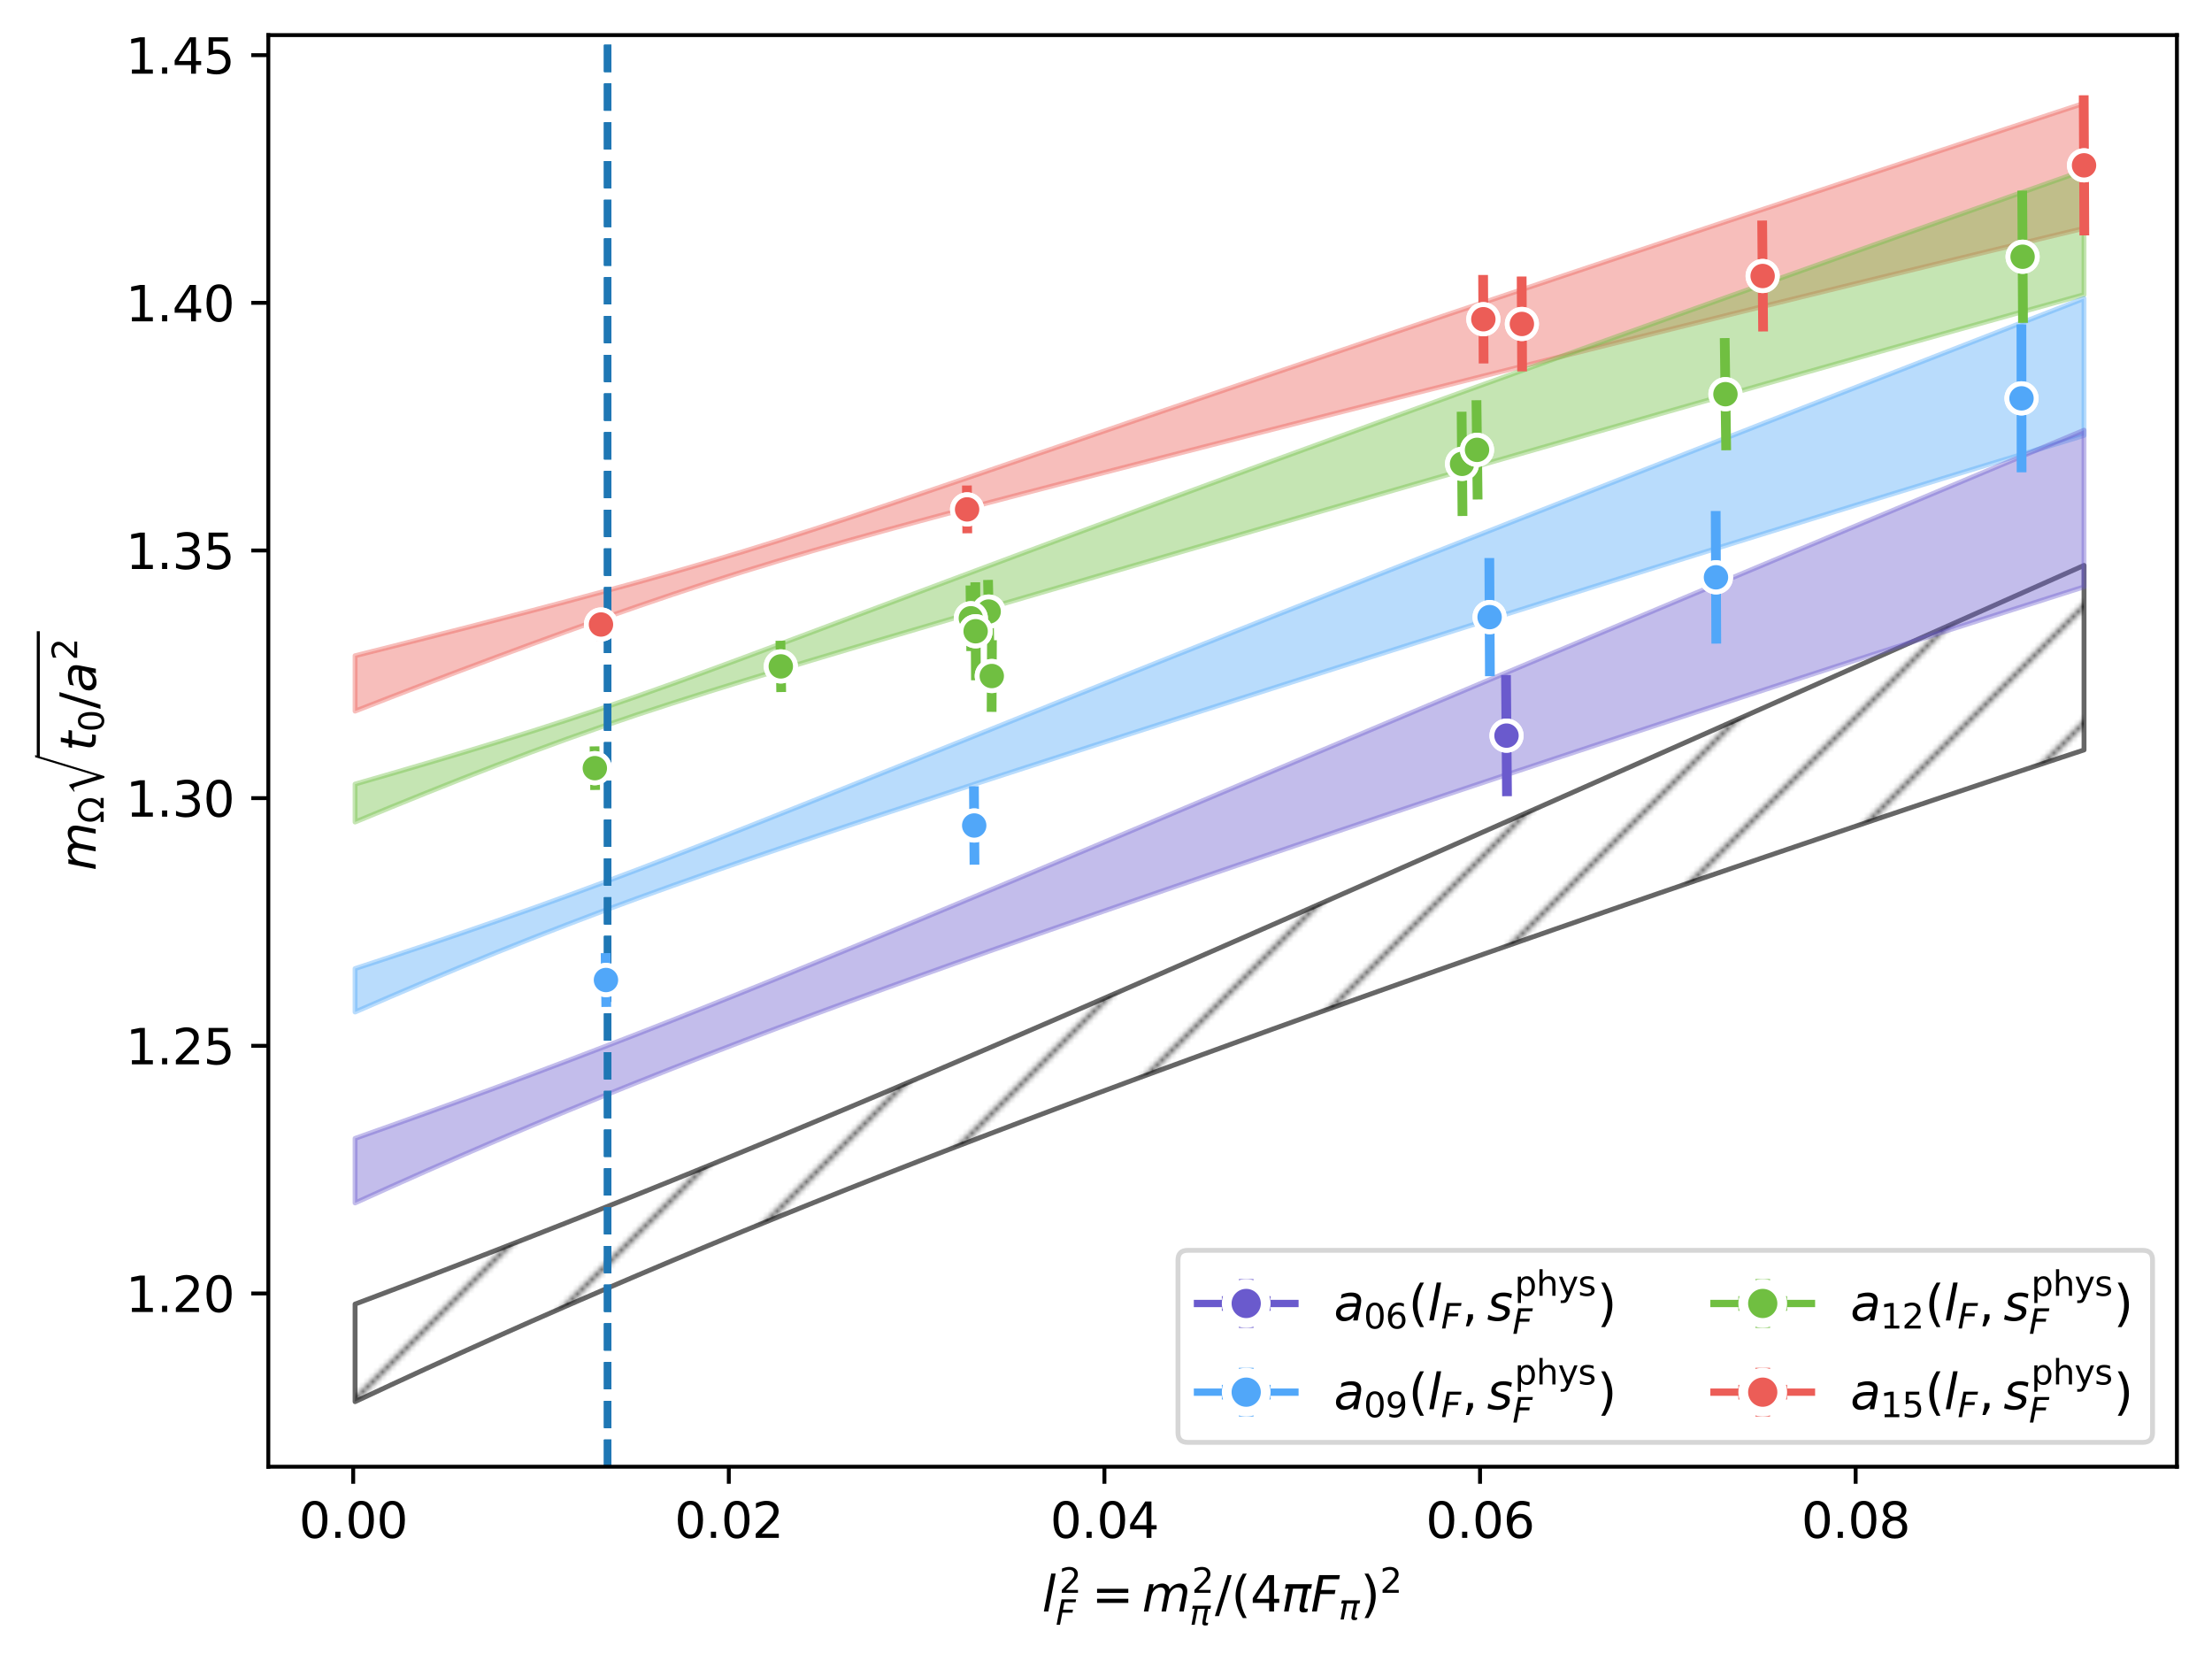 <?xml version="1.0" encoding="utf-8" standalone="no"?>
<!DOCTYPE svg PUBLIC "-//W3C//DTD SVG 1.1//EN"
  "http://www.w3.org/Graphics/SVG/1.1/DTD/svg11.dtd">
<svg xmlns:xlink="http://www.w3.org/1999/xlink" width="453.946pt" height="340.838pt" viewBox="0 0 453.946 340.838" xmlns="http://www.w3.org/2000/svg" version="1.1">
 <defs>
  <style type="text/css">*{stroke-linejoin: round; stroke-linecap: butt}</style>
 </defs>
 <g id="figure_1">
  <g id="patch_1">
   <path d="M 0 340.838 
L 453.946 340.838 
L 453.946 0 
L 0 0 
z
" style="fill: #ffffff"/>
  </g>
  <g id="axes_1">
   <g id="patch_2">
    <path d="M 55.066 300.96 
L 446.746 300.96 
L 446.746 7.2 
L 55.066 7.2 
z
" style="fill: #ffffff"/>
   </g>
   <g id="FillBetweenPolyCollection_1">
    <path d="M 72.869 267.585 
L 72.869 287.607 
L 80.11 284.223 
L 87.351 280.883 
L 94.593 277.586 
L 101.834 274.329 
L 109.075 271.112 
L 116.316 267.935 
L 123.557 264.797 
L 130.798 261.698 
L 138.039 258.637 
L 145.28 255.614 
L 152.521 252.627 
L 159.763 249.675 
L 167.004 246.756 
L 174.245 243.87 
L 181.486 241.015 
L 188.727 238.189 
L 195.968 235.39 
L 203.209 232.617 
L 210.45 229.868 
L 217.691 227.141 
L 224.933 224.435 
L 232.174 221.749 
L 239.415 219.082 
L 246.656 216.431 
L 253.897 213.797 
L 261.138 211.178 
L 268.379 208.573 
L 275.62 205.981 
L 282.861 203.402 
L 290.103 200.835 
L 297.344 198.28 
L 304.585 195.736 
L 311.826 193.202 
L 319.067 190.678 
L 326.308 188.165 
L 333.549 185.66 
L 340.79 183.165 
L 348.031 180.679 
L 355.272 178.202 
L 362.514 175.733 
L 369.755 173.273 
L 376.996 170.821 
L 384.237 168.377 
L 391.478 165.942 
L 398.719 163.514 
L 405.96 161.094 
L 413.201 158.682 
L 420.442 156.278 
L 427.684 153.882 
L 427.684 116.015 
L 427.684 116.015 
L 420.442 119.237 
L 413.201 122.457 
L 405.96 125.676 
L 398.719 128.894 
L 391.478 132.111 
L 384.237 135.327 
L 376.996 138.541 
L 369.755 141.755 
L 362.514 144.967 
L 355.272 148.178 
L 348.031 151.388 
L 340.79 154.597 
L 333.549 157.804 
L 326.308 161.01 
L 319.067 164.214 
L 311.826 167.416 
L 304.585 170.616 
L 297.344 173.813 
L 290.103 177.008 
L 282.861 180.2 
L 275.62 183.389 
L 268.379 186.573 
L 261.138 189.753 
L 253.897 192.928 
L 246.656 196.097 
L 239.415 199.259 
L 232.174 202.414 
L 224.933 205.56 
L 217.691 208.696 
L 210.45 211.822 
L 203.209 214.935 
L 195.968 218.034 
L 188.727 221.119 
L 181.486 224.187 
L 174.245 227.238 
L 167.004 230.269 
L 159.763 233.28 
L 152.521 236.269 
L 145.28 239.236 
L 138.039 242.179 
L 130.798 245.098 
L 123.557 247.993 
L 116.316 250.863 
L 109.075 253.709 
L 101.834 256.531 
L 94.593 259.329 
L 87.351 262.103 
L 80.11 264.855 
L 72.869 267.585 
z
" clip-path="url(#pbcfe7958ae)" style="fill: url(#h6731f4cb33); stroke: #000000; stroke-opacity: 0.6"/>
   </g>
   <g id="FillBetweenPolyCollection_2">
    <defs>
     <path id="m83b6e5de99" d="M 72.869 -206.293 
L 72.869 -194.923 
L 80.11 -197.744 
L 87.351 -200.527 
L 94.593 -203.274 
L 101.834 -205.985 
L 109.075 -208.658 
L 116.316 -211.29 
L 123.557 -213.873 
L 130.798 -216.401 
L 138.039 -218.863 
L 145.28 -221.247 
L 152.521 -223.545 
L 159.763 -225.755 
L 167.004 -227.884 
L 174.245 -229.946 
L 181.486 -231.954 
L 188.727 -233.923 
L 195.968 -235.861 
L 203.209 -237.778 
L 210.45 -239.678 
L 217.691 -241.566 
L 224.933 -243.443 
L 232.174 -245.312 
L 239.415 -247.174 
L 246.656 -249.031 
L 253.897 -250.882 
L 261.138 -252.728 
L 268.379 -254.57 
L 275.62 -256.408 
L 282.861 -258.242 
L 290.103 -260.072 
L 297.344 -261.897 
L 304.585 -263.719 
L 311.826 -265.537 
L 319.067 -267.351 
L 326.308 -269.16 
L 333.549 -270.965 
L 340.79 -272.766 
L 348.031 -274.562 
L 355.272 -276.354 
L 362.514 -278.14 
L 369.755 -279.922 
L 376.996 -281.699 
L 384.237 -283.471 
L 391.478 -285.237 
L 398.719 -286.998 
L 405.96 -288.754 
L 413.201 -290.504 
L 420.442 -292.248 
L 427.684 -293.986 
L 427.684 -319.649 
L 427.684 -319.649 
L 420.442 -317.263 
L 413.201 -314.876 
L 405.96 -312.489 
L 398.719 -310.1 
L 391.478 -307.709 
L 384.237 -305.317 
L 376.996 -302.923 
L 369.755 -300.527 
L 362.514 -298.128 
L 355.272 -295.727 
L 348.031 -293.323 
L 340.79 -290.915 
L 333.549 -288.504 
L 326.308 -286.09 
L 319.067 -283.672 
L 311.826 -281.25 
L 304.585 -278.823 
L 297.344 -276.392 
L 290.103 -273.957 
L 282.861 -271.517 
L 275.62 -269.072 
L 268.379 -266.621 
L 261.138 -264.166 
L 253.897 -261.706 
L 246.656 -259.241 
L 239.415 -256.772 
L 232.174 -254.299 
L 224.933 -251.822 
L 217.691 -249.344 
L 210.45 -246.865 
L 203.209 -244.389 
L 195.968 -241.918 
L 188.727 -239.458 
L 181.486 -237.017 
L 174.245 -234.604 
L 167.004 -232.232 
L 159.763 -229.916 
L 152.521 -227.668 
L 145.28 -225.495 
L 138.039 -223.396 
L 130.798 -221.36 
L 123.557 -219.377 
L 116.316 -217.435 
L 109.075 -215.525 
L 101.834 -213.641 
L 94.593 -211.778 
L 87.351 -209.934 
L 80.11 -208.106 
L 72.869 -206.293 
z
" style="stroke: #ec5d57; stroke-opacity: 0.4"/>
    </defs>
    <g clip-path="url(#pbcfe7958ae)">
     <use xlink:href="#m83b6e5de99" x="0" y="340.838" style="fill: #ec5d57; fill-opacity: 0.4; stroke: #ec5d57; stroke-opacity: 0.4"/>
    </g>
   </g>
   <g id="FillBetweenPolyCollection_3">
    <defs>
     <path id="m66e45ab137" d="M 72.869 -179.952 
L 72.869 -172.168 
L 80.11 -175.155 
L 87.351 -178.09 
L 94.593 -180.97 
L 101.834 -183.787 
L 109.075 -186.531 
L 116.316 -189.187 
L 123.557 -191.745 
L 130.798 -194.203 
L 138.039 -196.57 
L 145.28 -198.865 
L 152.521 -201.107 
L 159.763 -203.31 
L 167.004 -205.487 
L 174.245 -207.645 
L 181.486 -209.791 
L 188.727 -211.926 
L 195.968 -214.055 
L 203.209 -216.178 
L 210.45 -218.296 
L 217.691 -220.411 
L 224.933 -222.523 
L 232.174 -224.633 
L 239.415 -226.74 
L 246.656 -228.844 
L 253.897 -230.946 
L 261.138 -233.046 
L 268.379 -235.144 
L 275.62 -237.239 
L 282.861 -239.331 
L 290.103 -241.421 
L 297.344 -243.507 
L 304.585 -245.591 
L 311.826 -247.671 
L 319.067 -249.748 
L 326.308 -251.822 
L 333.549 -253.892 
L 340.79 -255.957 
L 348.031 -258.019 
L 355.272 -260.077 
L 362.514 -262.129 
L 369.755 -264.178 
L 376.996 -266.221 
L 384.237 -268.259 
L 391.478 -270.293 
L 398.719 -272.32 
L 405.96 -274.342 
L 413.201 -276.359 
L 420.442 -278.369 
L 427.684 -280.374 
L 427.684 -305.875 
L 427.684 -305.875 
L 420.442 -303.311 
L 413.201 -300.746 
L 405.96 -298.18 
L 398.719 -295.613 
L 391.478 -293.044 
L 384.237 -290.474 
L 376.996 -287.902 
L 369.755 -285.328 
L 362.514 -282.751 
L 355.272 -280.171 
L 348.031 -277.588 
L 340.79 -275.002 
L 333.549 -272.413 
L 326.308 -269.819 
L 319.067 -267.221 
L 311.826 -264.618 
L 304.585 -262.011 
L 297.344 -259.398 
L 290.103 -256.78 
L 282.861 -254.156 
L 275.62 -251.526 
L 268.379 -248.889 
L 261.138 -246.247 
L 253.897 -243.597 
L 246.656 -240.94 
L 239.415 -238.276 
L 232.174 -235.604 
L 224.933 -232.925 
L 217.691 -230.239 
L 210.45 -227.545 
L 203.209 -224.845 
L 195.968 -222.138 
L 188.727 -219.425 
L 181.486 -216.708 
L 174.245 -213.99 
L 167.004 -211.273 
L 159.763 -208.562 
L 152.521 -205.866 
L 145.28 -203.195 
L 138.039 -200.565 
L 130.798 -197.993 
L 123.557 -195.498 
L 116.316 -193.088 
L 109.075 -190.762 
L 101.834 -188.507 
L 94.593 -186.31 
L 87.351 -184.157 
L 80.11 -182.039 
L 72.869 -179.952 
z
" style="stroke: #70bf41; stroke-opacity: 0.4"/>
    </defs>
    <g clip-path="url(#pbcfe7958ae)">
     <use xlink:href="#m66e45ab137" x="0" y="340.838" style="fill: #70bf41; fill-opacity: 0.4; stroke: #70bf41; stroke-opacity: 0.4"/>
    </g>
   </g>
   <g id="FillBetweenPolyCollection_4">
    <defs>
     <path id="m62f09043c4" d="M 72.869 -142.095 
L 72.869 -133.183 
L 80.11 -136.326 
L 87.351 -139.409 
L 94.593 -142.431 
L 101.834 -145.388 
L 109.075 -148.276 
L 116.316 -151.091 
L 123.557 -153.832 
L 130.798 -156.503 
L 138.039 -159.109 
L 145.28 -161.661 
L 152.521 -164.166 
L 159.763 -166.633 
L 167.004 -169.07 
L 174.245 -171.484 
L 181.486 -173.879 
L 188.727 -176.258 
L 195.968 -178.626 
L 203.209 -180.983 
L 210.45 -183.331 
L 217.691 -185.672 
L 224.933 -188.007 
L 232.174 -190.337 
L 239.415 -192.661 
L 246.656 -194.98 
L 253.897 -197.295 
L 261.138 -199.606 
L 268.379 -201.912 
L 275.62 -204.214 
L 282.861 -206.513 
L 290.103 -208.807 
L 297.344 -211.097 
L 304.585 -213.382 
L 311.826 -215.664 
L 319.067 -217.941 
L 326.308 -220.213 
L 333.549 -222.481 
L 340.79 -224.744 
L 348.031 -227.003 
L 355.272 -229.256 
L 362.514 -231.504 
L 369.755 -233.747 
L 376.996 -235.985 
L 384.237 -238.217 
L 391.478 -240.443 
L 398.719 -242.663 
L 405.96 -244.878 
L 413.201 -247.087 
L 420.442 -249.289 
L 427.684 -251.485 
L 427.684 -279.597 
L 427.684 -279.597 
L 420.442 -276.78 
L 413.201 -273.962 
L 405.96 -271.144 
L 398.719 -268.325 
L 391.478 -265.505 
L 384.237 -262.684 
L 376.996 -259.862 
L 369.755 -257.038 
L 362.514 -254.212 
L 355.272 -251.384 
L 348.031 -248.554 
L 340.79 -245.721 
L 333.549 -242.885 
L 326.308 -240.046 
L 319.067 -237.204 
L 311.826 -234.358 
L 304.585 -231.509 
L 297.344 -228.655 
L 290.103 -225.797 
L 282.861 -222.935 
L 275.62 -220.068 
L 268.379 -217.197 
L 261.138 -214.32 
L 253.897 -211.439 
L 246.656 -208.552 
L 239.415 -205.661 
L 232.174 -202.764 
L 224.933 -199.863 
L 217.691 -196.958 
L 210.45 -194.048 
L 203.209 -191.136 
L 195.968 -188.221 
L 188.727 -185.306 
L 181.486 -182.391 
L 174.245 -179.481 
L 167.004 -176.578 
L 159.763 -173.687 
L 152.521 -170.813 
L 145.28 -167.965 
L 138.039 -165.149 
L 130.798 -162.376 
L 123.557 -159.653 
L 116.316 -156.986 
L 109.075 -154.377 
L 101.834 -151.826 
L 94.593 -149.328 
L 87.351 -146.877 
L 80.11 -144.467 
L 72.869 -142.095 
z
" style="stroke: #51a7f9; stroke-opacity: 0.4"/>
    </defs>
    <g clip-path="url(#pbcfe7958ae)">
     <use xlink:href="#m62f09043c4" x="0" y="340.838" style="fill: #51a7f9; fill-opacity: 0.4; stroke: #51a7f9; stroke-opacity: 0.4"/>
    </g>
   </g>
   <g id="FillBetweenPolyCollection_5">
    <defs>
     <path id="mc2ee005eaa" d="M 72.869 -107.25 
L 72.869 -94.008 
L 80.11 -97.28 
L 87.351 -100.5 
L 94.593 -103.671 
L 101.834 -106.791 
L 109.075 -109.861 
L 116.316 -112.88 
L 123.557 -115.848 
L 130.798 -118.765 
L 138.039 -121.634 
L 145.28 -124.455 
L 152.521 -127.232 
L 159.763 -129.969 
L 167.004 -132.668 
L 174.245 -135.335 
L 181.486 -137.971 
L 188.727 -140.581 
L 195.968 -143.168 
L 203.209 -145.734 
L 210.45 -148.282 
L 217.691 -150.813 
L 224.933 -153.33 
L 232.174 -155.835 
L 239.415 -158.327 
L 246.656 -160.808 
L 253.897 -163.28 
L 261.138 -165.742 
L 268.379 -168.196 
L 275.62 -170.641 
L 282.861 -173.079 
L 290.103 -175.509 
L 297.344 -177.932 
L 304.585 -180.348 
L 311.826 -182.757 
L 319.067 -185.159 
L 326.308 -187.555 
L 333.549 -189.945 
L 340.79 -192.327 
L 348.031 -194.704 
L 355.272 -197.074 
L 362.514 -199.437 
L 369.755 -201.794 
L 376.996 -204.145 
L 384.237 -206.489 
L 391.478 -208.827 
L 398.719 -211.158 
L 405.96 -213.482 
L 413.201 -215.8 
L 420.442 -218.111 
L 427.684 -220.415 
L 427.684 -252.566 
L 427.684 -252.566 
L 420.442 -249.531 
L 413.201 -246.496 
L 405.96 -243.461 
L 398.719 -240.425 
L 391.478 -237.39 
L 384.237 -234.354 
L 376.996 -231.318 
L 369.755 -228.281 
L 362.514 -225.243 
L 355.272 -222.205 
L 348.031 -219.166 
L 340.79 -216.125 
L 333.549 -213.083 
L 326.308 -210.04 
L 319.067 -206.996 
L 311.826 -203.95 
L 304.585 -200.903 
L 297.344 -197.854 
L 290.103 -194.804 
L 282.861 -191.753 
L 275.62 -188.7 
L 268.379 -185.647 
L 261.138 -182.592 
L 253.897 -179.537 
L 246.656 -176.483 
L 239.415 -173.428 
L 232.174 -170.375 
L 224.933 -167.324 
L 217.691 -164.276 
L 210.45 -161.233 
L 203.209 -158.195 
L 195.968 -155.165 
L 188.727 -152.144 
L 181.486 -149.136 
L 174.245 -146.143 
L 167.004 -143.169 
L 159.763 -140.215 
L 152.521 -137.287 
L 145.28 -134.386 
L 138.039 -131.517 
L 130.798 -128.682 
L 123.557 -125.881 
L 116.316 -123.117 
L 109.075 -120.389 
L 101.834 -117.697 
L 94.593 -115.038 
L 87.351 -112.412 
L 80.11 -109.817 
L 72.869 -107.25 
z
" style="stroke: #6a5acd; stroke-opacity: 0.4"/>
    </defs>
    <g clip-path="url(#pbcfe7958ae)">
     <use xlink:href="#mc2ee005eaa" x="0" y="340.838" style="fill: #6a5acd; fill-opacity: 0.4; stroke: #6a5acd; stroke-opacity: 0.4"/>
    </g>
   </g>
   <g id="matplotlib.axis_1">
    <g id="xtick_1">
     <g id="line2d_1">
      <defs>
       <path id="mf8e49fb491" d="M 0 0 
L 0 3.5 
" style="stroke: #000000; stroke-width: 0.8"/>
      </defs>
      <g>
       <use xlink:href="#mf8e49fb491" x="72.484" y="300.96" style="stroke: #000000; stroke-width: 0.8"/>
      </g>
     </g>
     <g id="text_1">
      <!-- 0.00 -->
      <g transform="translate(61.351 315.558) scale(0.1 -0.1)">
       <defs>
        <path id="DejaVuSans-30" d="M 2034 4250 
Q 1547 4250 1301 3770 
Q 1056 3291 1056 2328 
Q 1056 1369 1301 889 
Q 1547 409 2034 409 
Q 2525 409 2770 889 
Q 3016 1369 3016 2328 
Q 3016 3291 2770 3770 
Q 2525 4250 2034 4250 
z
M 2034 4750 
Q 2819 4750 3233 4129 
Q 3647 3509 3647 2328 
Q 3647 1150 3233 529 
Q 2819 -91 2034 -91 
Q 1250 -91 836 529 
Q 422 1150 422 2328 
Q 422 3509 836 4129 
Q 1250 4750 2034 4750 
z
" transform="scale(0.016)"/>
        <path id="DejaVuSans-2e" d="M 684 794 
L 1344 794 
L 1344 0 
L 684 0 
L 684 794 
z
" transform="scale(0.016)"/>
       </defs>
       <use xlink:href="#DejaVuSans-30"/>
       <use xlink:href="#DejaVuSans-2e" transform="translate(63.623 0)"/>
       <use xlink:href="#DejaVuSans-30" transform="translate(95.41 0)"/>
       <use xlink:href="#DejaVuSans-30" transform="translate(159.033 0)"/>
      </g>
     </g>
    </g>
    <g id="xtick_2">
     <g id="line2d_2">
      <g>
       <use xlink:href="#mf8e49fb491" x="149.567" y="300.96" style="stroke: #000000; stroke-width: 0.8"/>
      </g>
     </g>
     <g id="text_2">
      <!-- 0.02 -->
      <g transform="translate(138.434 315.558) scale(0.1 -0.1)">
       <defs>
        <path id="DejaVuSans-32" d="M 1228 531 
L 3431 531 
L 3431 0 
L 469 0 
L 469 531 
Q 828 903 1448 1529 
Q 2069 2156 2228 2338 
Q 2531 2678 2651 2914 
Q 2772 3150 2772 3378 
Q 2772 3750 2511 3984 
Q 2250 4219 1831 4219 
Q 1534 4219 1204 4116 
Q 875 4013 500 3803 
L 500 4441 
Q 881 4594 1212 4672 
Q 1544 4750 1819 4750 
Q 2544 4750 2975 4387 
Q 3406 4025 3406 3419 
Q 3406 3131 3298 2873 
Q 3191 2616 2906 2266 
Q 2828 2175 2409 1742 
Q 1991 1309 1228 531 
z
" transform="scale(0.016)"/>
       </defs>
       <use xlink:href="#DejaVuSans-30"/>
       <use xlink:href="#DejaVuSans-2e" transform="translate(63.623 0)"/>
       <use xlink:href="#DejaVuSans-30" transform="translate(95.41 0)"/>
       <use xlink:href="#DejaVuSans-32" transform="translate(159.033 0)"/>
      </g>
     </g>
    </g>
    <g id="xtick_3">
     <g id="line2d_3">
      <g>
       <use xlink:href="#mf8e49fb491" x="226.649" y="300.96" style="stroke: #000000; stroke-width: 0.8"/>
      </g>
     </g>
     <g id="text_3">
      <!-- 0.04 -->
      <g transform="translate(215.517 315.558) scale(0.1 -0.1)">
       <defs>
        <path id="DejaVuSans-34" d="M 2419 4116 
L 825 1625 
L 2419 1625 
L 2419 4116 
z
M 2253 4666 
L 3047 4666 
L 3047 1625 
L 3713 1625 
L 3713 1100 
L 3047 1100 
L 3047 0 
L 2419 0 
L 2419 1100 
L 313 1100 
L 313 1709 
L 2253 4666 
z
" transform="scale(0.016)"/>
       </defs>
       <use xlink:href="#DejaVuSans-30"/>
       <use xlink:href="#DejaVuSans-2e" transform="translate(63.623 0)"/>
       <use xlink:href="#DejaVuSans-30" transform="translate(95.41 0)"/>
       <use xlink:href="#DejaVuSans-34" transform="translate(159.033 0)"/>
      </g>
     </g>
    </g>
    <g id="xtick_4">
     <g id="line2d_4">
      <g>
       <use xlink:href="#mf8e49fb491" x="303.732" y="300.96" style="stroke: #000000; stroke-width: 0.8"/>
      </g>
     </g>
     <g id="text_4">
      <!-- 0.06 -->
      <g transform="translate(292.599 315.558) scale(0.1 -0.1)">
       <defs>
        <path id="DejaVuSans-36" d="M 2113 2584 
Q 1688 2584 1439 2293 
Q 1191 2003 1191 1497 
Q 1191 994 1439 701 
Q 1688 409 2113 409 
Q 2538 409 2786 701 
Q 3034 994 3034 1497 
Q 3034 2003 2786 2293 
Q 2538 2584 2113 2584 
z
M 3366 4563 
L 3366 3988 
Q 3128 4100 2886 4159 
Q 2644 4219 2406 4219 
Q 1781 4219 1451 3797 
Q 1122 3375 1075 2522 
Q 1259 2794 1537 2939 
Q 1816 3084 2150 3084 
Q 2853 3084 3261 2657 
Q 3669 2231 3669 1497 
Q 3669 778 3244 343 
Q 2819 -91 2113 -91 
Q 1303 -91 875 529 
Q 447 1150 447 2328 
Q 447 3434 972 4092 
Q 1497 4750 2381 4750 
Q 2619 4750 2861 4703 
Q 3103 4656 3366 4563 
z
" transform="scale(0.016)"/>
       </defs>
       <use xlink:href="#DejaVuSans-30"/>
       <use xlink:href="#DejaVuSans-2e" transform="translate(63.623 0)"/>
       <use xlink:href="#DejaVuSans-30" transform="translate(95.41 0)"/>
       <use xlink:href="#DejaVuSans-36" transform="translate(159.033 0)"/>
      </g>
     </g>
    </g>
    <g id="xtick_5">
     <g id="line2d_5">
      <g>
       <use xlink:href="#mf8e49fb491" x="380.815" y="300.96" style="stroke: #000000; stroke-width: 0.8"/>
      </g>
     </g>
     <g id="text_5">
      <!-- 0.08 -->
      <g transform="translate(369.682 315.558) scale(0.1 -0.1)">
       <defs>
        <path id="DejaVuSans-38" d="M 2034 2216 
Q 1584 2216 1326 1975 
Q 1069 1734 1069 1313 
Q 1069 891 1326 650 
Q 1584 409 2034 409 
Q 2484 409 2743 651 
Q 3003 894 3003 1313 
Q 3003 1734 2745 1975 
Q 2488 2216 2034 2216 
z
M 1403 2484 
Q 997 2584 770 2862 
Q 544 3141 544 3541 
Q 544 4100 942 4425 
Q 1341 4750 2034 4750 
Q 2731 4750 3128 4425 
Q 3525 4100 3525 3541 
Q 3525 3141 3298 2862 
Q 3072 2584 2669 2484 
Q 3125 2378 3379 2068 
Q 3634 1759 3634 1313 
Q 3634 634 3220 271 
Q 2806 -91 2034 -91 
Q 1263 -91 848 271 
Q 434 634 434 1313 
Q 434 1759 690 2068 
Q 947 2378 1403 2484 
z
M 1172 3481 
Q 1172 3119 1398 2916 
Q 1625 2713 2034 2713 
Q 2441 2713 2670 2916 
Q 2900 3119 2900 3481 
Q 2900 3844 2670 4047 
Q 2441 4250 2034 4250 
Q 1625 4250 1398 4047 
Q 1172 3844 1172 3481 
z
" transform="scale(0.016)"/>
       </defs>
       <use xlink:href="#DejaVuSans-30"/>
       <use xlink:href="#DejaVuSans-2e" transform="translate(63.623 0)"/>
       <use xlink:href="#DejaVuSans-30" transform="translate(95.41 0)"/>
       <use xlink:href="#DejaVuSans-38" transform="translate(159.033 0)"/>
      </g>
     </g>
    </g>
    <g id="text_6">
     <!-- $l^2_F = m_\pi^2 / (4 \pi F_\pi)^2$ -->
     <g transform="translate(213.856 330.738) scale(0.1 -0.1)">
      <defs>
       <path id="DejaVuSans-Oblique-6c" d="M 1172 4863 
L 1747 4863 
L 800 0 
L 225 0 
L 1172 4863 
z
" transform="scale(0.016)"/>
       <path id="DejaVuSans-Oblique-46" d="M 1081 4666 
L 3756 4666 
L 3653 4134 
L 1606 4134 
L 1338 2759 
L 3188 2759 
L 3084 2228 
L 1234 2228 
L 800 0 
L 172 0 
L 1081 4666 
z
" transform="scale(0.016)"/>
       <path id="DejaVuSans-3d" d="M 678 2906 
L 4684 2906 
L 4684 2381 
L 678 2381 
L 678 2906 
z
M 678 1631 
L 4684 1631 
L 4684 1100 
L 678 1100 
L 678 1631 
z
" transform="scale(0.016)"/>
       <path id="DejaVuSans-Oblique-6d" d="M 5747 2113 
L 5338 0 
L 4763 0 
L 5166 2094 
Q 5191 2228 5203 2325 
Q 5216 2422 5216 2491 
Q 5216 2772 5059 2928 
Q 4903 3084 4622 3084 
Q 4203 3084 3875 2770 
Q 3547 2456 3450 1953 
L 3066 0 
L 2491 0 
L 2900 2094 
Q 2925 2209 2937 2307 
Q 2950 2406 2950 2484 
Q 2950 2769 2794 2926 
Q 2638 3084 2363 3084 
Q 1938 3084 1609 2770 
Q 1281 2456 1184 1953 
L 800 0 
L 225 0 
L 909 3500 
L 1484 3500 
L 1375 2956 
Q 1609 3263 1923 3423 
Q 2238 3584 2597 3584 
Q 2978 3584 3223 3384 
Q 3469 3184 3519 2828 
Q 3781 3197 4126 3390 
Q 4472 3584 4856 3584 
Q 5306 3584 5551 3325 
Q 5797 3066 5797 2591 
Q 5797 2488 5784 2364 
Q 5772 2241 5747 2113 
z
" transform="scale(0.016)"/>
       <path id="DejaVuSans-Oblique-3c0" d="M 584 3500 
L 3938 3500 
L 3825 2925 
L 3384 2925 
L 2966 775 
Q 2922 550 2981 450 
Q 3038 353 3209 353 
Q 3256 353 3325 363 
Q 3397 369 3419 372 
L 3338 -44 
Q 3222 -84 3103 -103 
Q 2981 -122 2866 -122 
Q 2491 -122 2388 81 
Q 2284 288 2391 838 
L 2797 2925 
L 1506 2925 
L 938 0 
L 350 0 
L 919 2925 
L 472 2925 
L 584 3500 
z
" transform="scale(0.016)"/>
       <path id="DejaVuSans-2f" d="M 1625 4666 
L 2156 4666 
L 531 -594 
L 0 -594 
L 1625 4666 
z
" transform="scale(0.016)"/>
       <path id="DejaVuSans-28" d="M 1984 4856 
Q 1566 4138 1362 3434 
Q 1159 2731 1159 2009 
Q 1159 1288 1364 580 
Q 1569 -128 1984 -844 
L 1484 -844 
Q 1016 -109 783 600 
Q 550 1309 550 2009 
Q 550 2706 781 3412 
Q 1013 4119 1484 4856 
L 1984 4856 
z
" transform="scale(0.016)"/>
       <path id="DejaVuSans-29" d="M 513 4856 
L 1013 4856 
Q 1481 4119 1714 3412 
Q 1947 2706 1947 2009 
Q 1947 1309 1714 600 
Q 1481 -109 1013 -844 
L 513 -844 
Q 928 -128 1133 580 
Q 1338 1288 1338 2009 
Q 1338 2731 1133 3434 
Q 928 4138 513 4856 
z
" transform="scale(0.016)"/>
      </defs>
      <use xlink:href="#DejaVuSans-Oblique-6c" transform="translate(0 0.766)"/>
      <use xlink:href="#DejaVuSans-32" transform="translate(35.231 39.047) scale(0.7)"/>
      <use xlink:href="#DejaVuSans-Oblique-46" transform="translate(27.783 -26.578) scale(0.7)"/>
      <use xlink:href="#DejaVuSans-3d" transform="translate(101.984 0.766)"/>
      <use xlink:href="#DejaVuSans-Oblique-6d" transform="translate(205.255 0.766)"/>
      <use xlink:href="#DejaVuSans-32" transform="translate(307.317 39.047) scale(0.7)"/>
      <use xlink:href="#DejaVuSans-Oblique-3c0" transform="translate(302.667 -26.578) scale(0.7)"/>
      <use xlink:href="#DejaVuSans-2f" transform="translate(354.588 0.766)"/>
      <use xlink:href="#DejaVuSans-28" transform="translate(388.279 0.766)"/>
      <use xlink:href="#DejaVuSans-34" transform="translate(427.293 0.766)"/>
      <use xlink:href="#DejaVuSans-Oblique-3c0" transform="translate(490.916 0.766)"/>
      <use xlink:href="#DejaVuSans-Oblique-46" transform="translate(551.121 0.766)"/>
      <use xlink:href="#DejaVuSans-Oblique-3c0" transform="translate(608.641 -15.641) scale(0.7)"/>
      <use xlink:href="#DejaVuSans-29" transform="translate(653.519 0.766)"/>
      <use xlink:href="#DejaVuSans-32" transform="translate(693.489 39.047) scale(0.7)"/>
     </g>
    </g>
   </g>
   <g id="matplotlib.axis_2">
    <g id="ytick_1">
     <g id="line2d_6">
      <defs>
       <path id="m72f92b3abf" d="M 0 0 
L -3.5 0 
" style="stroke: #000000; stroke-width: 0.8"/>
      </defs>
      <g>
       <use xlink:href="#m72f92b3abf" x="55.066" y="265.406" style="stroke: #000000; stroke-width: 0.8"/>
      </g>
     </g>
     <g id="text_7">
      <!-- 1.20 -->
      <g transform="translate(25.8 269.206) scale(0.1 -0.1)">
       <defs>
        <path id="DejaVuSans-31" d="M 794 531 
L 1825 531 
L 1825 4091 
L 703 3866 
L 703 4441 
L 1819 4666 
L 2450 4666 
L 2450 531 
L 3481 531 
L 3481 0 
L 794 0 
L 794 531 
z
" transform="scale(0.016)"/>
       </defs>
       <use xlink:href="#DejaVuSans-31"/>
       <use xlink:href="#DejaVuSans-2e" transform="translate(63.623 0)"/>
       <use xlink:href="#DejaVuSans-32" transform="translate(95.41 0)"/>
       <use xlink:href="#DejaVuSans-30" transform="translate(159.033 0)"/>
      </g>
     </g>
    </g>
    <g id="ytick_2">
     <g id="line2d_7">
      <g>
       <use xlink:href="#m72f92b3abf" x="55.066" y="214.589" style="stroke: #000000; stroke-width: 0.8"/>
      </g>
     </g>
     <g id="text_8">
      <!-- 1.25 -->
      <g transform="translate(25.8 218.388) scale(0.1 -0.1)">
       <defs>
        <path id="DejaVuSans-35" d="M 691 4666 
L 3169 4666 
L 3169 4134 
L 1269 4134 
L 1269 2991 
Q 1406 3038 1543 3061 
Q 1681 3084 1819 3084 
Q 2600 3084 3056 2656 
Q 3513 2228 3513 1497 
Q 3513 744 3044 326 
Q 2575 -91 1722 -91 
Q 1428 -91 1123 -41 
Q 819 9 494 109 
L 494 744 
Q 775 591 1075 516 
Q 1375 441 1709 441 
Q 2250 441 2565 725 
Q 2881 1009 2881 1497 
Q 2881 1984 2565 2268 
Q 2250 2553 1709 2553 
Q 1456 2553 1204 2497 
Q 953 2441 691 2322 
L 691 4666 
z
" transform="scale(0.016)"/>
       </defs>
       <use xlink:href="#DejaVuSans-31"/>
       <use xlink:href="#DejaVuSans-2e" transform="translate(63.623 0)"/>
       <use xlink:href="#DejaVuSans-32" transform="translate(95.41 0)"/>
       <use xlink:href="#DejaVuSans-35" transform="translate(159.033 0)"/>
      </g>
     </g>
    </g>
    <g id="ytick_3">
     <g id="line2d_8">
      <g>
       <use xlink:href="#m72f92b3abf" x="55.066" y="163.771" style="stroke: #000000; stroke-width: 0.8"/>
      </g>
     </g>
     <g id="text_9">
      <!-- 1.30 -->
      <g transform="translate(25.8 167.571) scale(0.1 -0.1)">
       <defs>
        <path id="DejaVuSans-33" d="M 2597 2516 
Q 3050 2419 3304 2112 
Q 3559 1806 3559 1356 
Q 3559 666 3084 287 
Q 2609 -91 1734 -91 
Q 1441 -91 1130 -33 
Q 819 25 488 141 
L 488 750 
Q 750 597 1062 519 
Q 1375 441 1716 441 
Q 2309 441 2620 675 
Q 2931 909 2931 1356 
Q 2931 1769 2642 2001 
Q 2353 2234 1838 2234 
L 1294 2234 
L 1294 2753 
L 1863 2753 
Q 2328 2753 2575 2939 
Q 2822 3125 2822 3475 
Q 2822 3834 2567 4026 
Q 2313 4219 1838 4219 
Q 1578 4219 1281 4162 
Q 984 4106 628 3988 
L 628 4550 
Q 988 4650 1302 4700 
Q 1616 4750 1894 4750 
Q 2613 4750 3031 4423 
Q 3450 4097 3450 3541 
Q 3450 3153 3228 2886 
Q 3006 2619 2597 2516 
z
" transform="scale(0.016)"/>
       </defs>
       <use xlink:href="#DejaVuSans-31"/>
       <use xlink:href="#DejaVuSans-2e" transform="translate(63.623 0)"/>
       <use xlink:href="#DejaVuSans-33" transform="translate(95.41 0)"/>
       <use xlink:href="#DejaVuSans-30" transform="translate(159.033 0)"/>
      </g>
     </g>
    </g>
    <g id="ytick_4">
     <g id="line2d_9">
      <g>
       <use xlink:href="#m72f92b3abf" x="55.066" y="112.954" style="stroke: #000000; stroke-width: 0.8"/>
      </g>
     </g>
     <g id="text_10">
      <!-- 1.35 -->
      <g transform="translate(25.8 116.753) scale(0.1 -0.1)">
       <use xlink:href="#DejaVuSans-31"/>
       <use xlink:href="#DejaVuSans-2e" transform="translate(63.623 0)"/>
       <use xlink:href="#DejaVuSans-33" transform="translate(95.41 0)"/>
       <use xlink:href="#DejaVuSans-35" transform="translate(159.033 0)"/>
      </g>
     </g>
    </g>
    <g id="ytick_5">
     <g id="line2d_10">
      <g>
       <use xlink:href="#m72f92b3abf" x="55.066" y="62.136" style="stroke: #000000; stroke-width: 0.8"/>
      </g>
     </g>
     <g id="text_11">
      <!-- 1.40 -->
      <g transform="translate(25.8 65.935) scale(0.1 -0.1)">
       <use xlink:href="#DejaVuSans-31"/>
       <use xlink:href="#DejaVuSans-2e" transform="translate(63.623 0)"/>
       <use xlink:href="#DejaVuSans-34" transform="translate(95.41 0)"/>
       <use xlink:href="#DejaVuSans-30" transform="translate(159.033 0)"/>
      </g>
     </g>
    </g>
    <g id="ytick_6">
     <g id="line2d_11">
      <g>
       <use xlink:href="#m72f92b3abf" x="55.066" y="11.319" style="stroke: #000000; stroke-width: 0.8"/>
      </g>
     </g>
     <g id="text_12">
      <!-- 1.45 -->
      <g transform="translate(25.8 15.118) scale(0.1 -0.1)">
       <use xlink:href="#DejaVuSans-31"/>
       <use xlink:href="#DejaVuSans-2e" transform="translate(63.623 0)"/>
       <use xlink:href="#DejaVuSans-34" transform="translate(95.41 0)"/>
       <use xlink:href="#DejaVuSans-35" transform="translate(159.033 0)"/>
      </g>
     </g>
    </g>
    <g id="text_13">
     <!-- $m_\Omega \sqrt{t_0 / a^2}$ -->
     <g transform="translate(19.72 178.68) rotate(-90) scale(0.1 -0.1)">
      <defs>
       <path id="DejaVuSans-3a9" d="M 4647 556 
L 4647 0 
L 2772 0 
L 2772 556 
Q 3325 859 3634 1378 
Q 3944 1897 3944 2528 
Q 3944 3278 3531 3731 
Q 3119 4184 2444 4184 
Q 1769 4184 1355 3729 
Q 941 3275 941 2528 
Q 941 1897 1250 1378 
Q 1563 859 2119 556 
L 2119 0 
L 244 0 
L 244 556 
L 1241 556 
Q 747 991 519 1456 
Q 294 1922 294 2497 
Q 294 3491 894 4106 
Q 1491 4722 2444 4722 
Q 3391 4722 3994 4106 
Q 4594 3494 4594 2528 
Q 4594 1922 4372 1459 
Q 4150 997 3647 556 
L 4647 556 
z
" transform="scale(0.016)"/>
       <path id="STIXSizeOneSym-Regular-221a" d="M 6970 9933 
L 3373 -1888 
L 3104 -1888 
L 1626 2918 
Q 1555 3149 1465 3251 
Q 1376 3354 1229 3354 
Q 1011 3354 794 3181 
L 717 3309 
L 1766 4115 
L 1926 4115 
L 3379 -602 
L 3405 -602 
L 6605 9933 
L 6970 9933 
z
" transform="scale(0.016)"/>
       <path id="DejaVuSans-Oblique-74" d="M 2706 3500 
L 2619 3053 
L 1472 3053 
L 1100 1153 
Q 1081 1047 1072 975 
Q 1063 903 1063 863 
Q 1063 663 1183 572 
Q 1303 481 1569 481 
L 2150 481 
L 2053 0 
L 1503 0 
Q 991 0 739 200 
Q 488 400 488 806 
Q 488 878 497 964 
Q 506 1050 525 1153 
L 897 3053 
L 409 3053 
L 500 3500 
L 978 3500 
L 1172 4494 
L 1747 4494 
L 1556 3500 
L 2706 3500 
z
" transform="scale(0.016)"/>
       <path id="DejaVuSans-Oblique-61" d="M 3438 1997 
L 3047 0 
L 2472 0 
L 2578 531 
Q 2325 219 2001 64 
Q 1678 -91 1281 -91 
Q 834 -91 548 182 
Q 263 456 263 884 
Q 263 1497 752 1853 
Q 1241 2209 2100 2209 
L 2900 2209 
L 2931 2363 
Q 2938 2388 2941 2417 
Q 2944 2447 2944 2509 
Q 2944 2788 2717 2942 
Q 2491 3097 2081 3097 
Q 1800 3097 1504 3025 
Q 1209 2953 897 2809 
L 997 3341 
Q 1322 3463 1633 3523 
Q 1944 3584 2234 3584 
Q 2853 3584 3176 3315 
Q 3500 3047 3500 2534 
Q 3500 2431 3484 2292 
Q 3469 2153 3438 1997 
z
M 2816 1759 
L 2241 1759 
Q 1534 1759 1195 1570 
Q 856 1381 856 984 
Q 856 709 1029 553 
Q 1203 397 1509 397 
Q 1978 397 2328 733 
Q 2678 1069 2791 1631 
L 2816 1759 
z
" transform="scale(0.016)"/>
      </defs>
      <use xlink:href="#DejaVuSans-Oblique-6d" transform="translate(0 0.87)"/>
      <use xlink:href="#DejaVuSans-3a9" transform="translate(97.412 -15.536) scale(0.7)"/>
      <use xlink:href="#STIXSizeOneSym-Regular-221a" transform="translate(153.638 5.594) scale(0.752)"/>
      <use xlink:href="#DejaVuSans-Oblique-74" transform="translate(245.677 0.516)"/>
      <use xlink:href="#DejaVuSans-30" transform="translate(284.886 -15.891) scale(0.7)"/>
      <use xlink:href="#DejaVuSans-2f" transform="translate(332.156 0.516)"/>
      <use xlink:href="#DejaVuSans-Oblique-61" transform="translate(365.848 0.516)"/>
      <use xlink:href="#DejaVuSans-32" transform="translate(431.777 38.797) scale(0.7)"/>
      <path d="M 233.177 115.5 
L 233.177 121.75 
L 491.548 121.75 
L 491.548 115.5 
L 233.177 115.5 
z
"/>
     </g>
    </g>
   </g>
   <g id="line2d_12">
    <path d="M 124.722 300.96 
L 124.722 7.2 
" clip-path="url(#pbcfe7958ae)" style="fill: none; stroke-dasharray: 5.55,2.4; stroke-dashoffset: 0; stroke: #1f77b4; stroke-width: 1.5"/>
   </g>
   <g id="line2d_13">
    <path d="M 124.722 300.96 
L 124.722 7.2 
" clip-path="url(#pbcfe7958ae)" style="fill: none; stroke-dasharray: 5.55,2.4; stroke-dashoffset: 0; stroke: #1f77b4; stroke-width: 1.5"/>
   </g>
   <g id="line2d_14">
    <path d="M 124.722 300.96 
L 124.722 7.2 
" clip-path="url(#pbcfe7958ae)" style="fill: none; stroke-dasharray: 5.55,2.4; stroke-dashoffset: 0; stroke: #1f77b4; stroke-width: 1.5"/>
   </g>
   <g id="line2d_15">
    <path d="M 124.722 300.96 
L 124.722 7.2 
" clip-path="url(#pbcfe7958ae)" style="fill: none; stroke-dasharray: 5.55,2.4; stroke-dashoffset: 0; stroke: #1f77b4; stroke-width: 1.5"/>
   </g>
   <g id="line2d_16">
    <path d="M 124.722 300.96 
L 124.722 7.2 
" clip-path="url(#pbcfe7958ae)" style="fill: none; stroke-dasharray: 5.55,2.4; stroke-dashoffset: 0; stroke: #1f77b4; stroke-width: 1.5"/>
   </g>
   <g id="line2d_17">
    <path d="M 428.942 33.926 
L 426.425 33.927 
" clip-path="url(#pbcfe7958ae)" style="fill: none; stroke: #ec5d57; stroke-width: 2; stroke-linecap: square"/>
   </g>
   <g id="line2d_18">
    <path d="M 427.623 20.553 
L 427.744 47.299 
" clip-path="url(#pbcfe7958ae)" style="fill: none; stroke: #ec5d57; stroke-width: 2; stroke-linecap: square"/>
   </g>
   <g id="line2d_19">
    <path d="M 362.808 56.633 
L 360.647 56.635 
" clip-path="url(#pbcfe7958ae)" style="fill: none; stroke: #ec5d57; stroke-width: 2; stroke-linecap: square"/>
   </g>
   <g id="line2d_20">
    <path d="M 361.638 46.256 
L 361.818 67.012 
" clip-path="url(#pbcfe7958ae)" style="fill: none; stroke: #ec5d57; stroke-width: 2; stroke-linecap: square"/>
   </g>
   <g id="line2d_21">
    <path d="M 305.307 65.501 
L 303.52 65.502 
" clip-path="url(#pbcfe7958ae)" style="fill: none; stroke: #ec5d57; stroke-width: 2; stroke-linecap: square"/>
   </g>
   <g id="line2d_22">
    <path d="M 304.368 57.423 
L 304.459 73.579 
" clip-path="url(#pbcfe7958ae)" style="fill: none; stroke: #ec5d57; stroke-width: 2; stroke-linecap: square"/>
   </g>
   <g id="line2d_23">
    <path d="M 312.981 66.474 
L 311.661 66.474 
" clip-path="url(#pbcfe7958ae)" style="fill: none; stroke: #ec5d57; stroke-width: 2; stroke-linecap: square"/>
   </g>
   <g id="line2d_24">
    <path d="M 312.28 57.74 
L 312.362 75.207 
" clip-path="url(#pbcfe7958ae)" style="fill: none; stroke: #ec5d57; stroke-width: 2; stroke-linecap: square"/>
   </g>
   <g id="line2d_25">
    <path d="M 198.891 104.524 
L 198.044 104.525 
" clip-path="url(#pbcfe7958ae)" style="fill: none; stroke: #ec5d57; stroke-width: 2; stroke-linecap: square"/>
   </g>
   <g id="line2d_26">
    <path d="M 198.438 100.624 
L 198.497 108.424 
" clip-path="url(#pbcfe7958ae)" style="fill: none; stroke: #ec5d57; stroke-width: 2; stroke-linecap: square"/>
   </g>
   <g id="line2d_27">
    <path d="M 123.503 128.141 
L 123.162 128.142 
" clip-path="url(#pbcfe7958ae)" style="fill: none; stroke: #ec5d57; stroke-width: 2; stroke-linecap: square"/>
   </g>
   <g id="line2d_28">
    <path d="M 123.294 125.815 
L 123.371 130.468 
" clip-path="url(#pbcfe7958ae)" style="fill: none; stroke: #ec5d57; stroke-width: 2; stroke-linecap: square"/>
   </g>
   <g id="line2d_29">
    <path d="M 416.248 52.679 
L 413.905 52.68 
" clip-path="url(#pbcfe7958ae)" style="fill: none; stroke: #70bf41; stroke-width: 2; stroke-linecap: square"/>
   </g>
   <g id="line2d_30">
    <path d="M 415.003 40.113 
L 415.15 65.246 
" clip-path="url(#pbcfe7958ae)" style="fill: none; stroke: #70bf41; stroke-width: 2; stroke-linecap: square"/>
   </g>
   <g id="line2d_31">
    <path d="M 355.511 80.881 
L 352.681 80.884 
" clip-path="url(#pbcfe7958ae)" style="fill: none; stroke: #70bf41; stroke-width: 2; stroke-linecap: square"/>
   </g>
   <g id="line2d_32">
    <path d="M 353.956 70.372 
L 354.236 91.393 
" clip-path="url(#pbcfe7958ae)" style="fill: none; stroke: #70bf41; stroke-width: 2; stroke-linecap: square"/>
   </g>
   <g id="line2d_33">
    <path d="M 300.928 95.18 
L 299.158 95.181 
" clip-path="url(#pbcfe7958ae)" style="fill: none; stroke: #70bf41; stroke-width: 2; stroke-linecap: square"/>
   </g>
   <g id="line2d_34">
    <path d="M 299.961 85.482 
L 300.125 104.878 
" clip-path="url(#pbcfe7958ae)" style="fill: none; stroke: #70bf41; stroke-width: 2; stroke-linecap: square"/>
   </g>
   <g id="line2d_35">
    <path d="M 304.057 92.306 
L 302.175 92.308 
" clip-path="url(#pbcfe7958ae)" style="fill: none; stroke: #70bf41; stroke-width: 2; stroke-linecap: square"/>
   </g>
   <g id="line2d_36">
    <path d="M 303.009 83.125 
L 303.223 101.489 
" clip-path="url(#pbcfe7958ae)" style="fill: none; stroke: #70bf41; stroke-width: 2; stroke-linecap: square"/>
   </g>
   <g id="line2d_37">
    <path d="M 204.161 138.716 
L 202.904 138.715 
" clip-path="url(#pbcfe7958ae)" style="fill: none; stroke: #70bf41; stroke-width: 2; stroke-linecap: square"/>
   </g>
   <g id="line2d_38">
    <path d="M 203.56 132.363 
L 203.505 145.068 
" clip-path="url(#pbcfe7958ae)" style="fill: none; stroke: #70bf41; stroke-width: 2; stroke-linecap: square"/>
   </g>
   <g id="line2d_39">
    <path d="M 203.63 125.488 
L 202.155 125.49 
" clip-path="url(#pbcfe7958ae)" style="fill: none; stroke: #70bf41; stroke-width: 2; stroke-linecap: square"/>
   </g>
   <g id="line2d_40">
    <path d="M 202.785 119.997 
L 203 130.98 
" clip-path="url(#pbcfe7958ae)" style="fill: none; stroke: #70bf41; stroke-width: 2; stroke-linecap: square"/>
   </g>
   <g id="line2d_41">
    <path d="M 199.823 126.863 
L 198.658 126.864 
" clip-path="url(#pbcfe7958ae)" style="fill: none; stroke: #70bf41; stroke-width: 2; stroke-linecap: square"/>
   </g>
   <g id="line2d_42">
    <path d="M 199.174 121.137 
L 199.307 132.59 
" clip-path="url(#pbcfe7958ae)" style="fill: none; stroke: #70bf41; stroke-width: 2; stroke-linecap: square"/>
   </g>
   <g id="line2d_43">
    <path d="M 200.797 129.529 
L 199.639 129.53 
" clip-path="url(#pbcfe7958ae)" style="fill: none; stroke: #70bf41; stroke-width: 2; stroke-linecap: square"/>
   </g>
   <g id="line2d_44">
    <path d="M 200.156 120.481 
L 200.28 138.578 
" clip-path="url(#pbcfe7958ae)" style="fill: none; stroke: #70bf41; stroke-width: 2; stroke-linecap: square"/>
   </g>
   <g id="line2d_45">
    <path d="M 160.591 136.739 
L 159.884 136.739 
" clip-path="url(#pbcfe7958ae)" style="fill: none; stroke: #70bf41; stroke-width: 2; stroke-linecap: square"/>
   </g>
   <g id="line2d_46">
    <path d="M 160.172 132.475 
L 160.303 141.003 
" clip-path="url(#pbcfe7958ae)" style="fill: none; stroke: #70bf41; stroke-width: 2; stroke-linecap: square"/>
   </g>
   <g id="line2d_47">
    <path d="M 122.36 157.622 
L 121.785 157.623 
" clip-path="url(#pbcfe7958ae)" style="fill: none; stroke: #70bf41; stroke-width: 2; stroke-linecap: square"/>
   </g>
   <g id="line2d_48">
    <path d="M 122.024 154.151 
L 122.121 161.094 
" clip-path="url(#pbcfe7958ae)" style="fill: none; stroke: #70bf41; stroke-width: 2; stroke-linecap: square"/>
   </g>
   <g id="line2d_49">
    <path d="M 416.081 81.74 
L 413.624 81.74 
" clip-path="url(#pbcfe7958ae)" style="fill: none; stroke: #51a7f9; stroke-width: 2; stroke-linecap: square"/>
   </g>
   <g id="line2d_50">
    <path d="M 414.837 67.567 
L 414.867 95.912 
" clip-path="url(#pbcfe7958ae)" style="fill: none; stroke: #51a7f9; stroke-width: 2; stroke-linecap: square"/>
   </g>
   <g id="line2d_51">
    <path d="M 353.366 118.458 
L 350.938 118.459 
" clip-path="url(#pbcfe7958ae)" style="fill: none; stroke: #51a7f9; stroke-width: 2; stroke-linecap: square"/>
   </g>
   <g id="line2d_52">
    <path d="M 352.096 105.854 
L 352.208 131.063 
" clip-path="url(#pbcfe7958ae)" style="fill: none; stroke: #51a7f9; stroke-width: 2; stroke-linecap: square"/>
   </g>
   <g id="line2d_53">
    <path d="M 306.556 126.626 
L 304.838 126.627 
" clip-path="url(#pbcfe7958ae)" style="fill: none; stroke: #51a7f9; stroke-width: 2; stroke-linecap: square"/>
   </g>
   <g id="line2d_54">
    <path d="M 305.643 115.504 
L 305.751 137.749 
" clip-path="url(#pbcfe7958ae)" style="fill: none; stroke: #51a7f9; stroke-width: 2; stroke-linecap: square"/>
   </g>
   <g id="line2d_55">
    <path d="M 200.447 169.383 
L 199.406 169.384 
" clip-path="url(#pbcfe7958ae)" style="fill: none; stroke: #51a7f9; stroke-width: 2; stroke-linecap: square"/>
   </g>
   <g id="line2d_56">
    <path d="M 199.875 162.341 
L 199.978 176.427 
" clip-path="url(#pbcfe7958ae)" style="fill: none; stroke: #51a7f9; stroke-width: 2; stroke-linecap: square"/>
   </g>
   <g id="line2d_57">
    <path d="M 124.641 201.088 
L 124.07 201.089 
" clip-path="url(#pbcfe7958ae)" style="fill: none; stroke: #51a7f9; stroke-width: 2; stroke-linecap: square"/>
   </g>
   <g id="line2d_58">
    <path d="M 124.298 196.567 
L 124.413 205.61 
" clip-path="url(#pbcfe7958ae)" style="fill: none; stroke: #51a7f9; stroke-width: 2; stroke-linecap: square"/>
   </g>
   <g id="line2d_59">
    <path d="M 310.505 150.942 
L 307.825 150.944 
" clip-path="url(#pbcfe7958ae)" style="fill: none; stroke: #6a5acd; stroke-width: 2; stroke-linecap: square"/>
   </g>
   <g id="line2d_60">
    <path d="M 309.069 139.512 
L 309.26 162.374 
" clip-path="url(#pbcfe7958ae)" style="fill: none; stroke: #6a5acd; stroke-width: 2; stroke-linecap: square"/>
   </g>
   <g id="LineCollection_1"/>
   <g id="LineCollection_2"/>
   <g id="LineCollection_3"/>
   <g id="LineCollection_4"/>
   <g id="LineCollection_5"/>
   <g id="LineCollection_6"/>
   <g id="LineCollection_7"/>
   <g id="LineCollection_8"/>
   <g id="line2d_61"/>
   <g id="line2d_62"/>
   <g id="line2d_63"/>
   <g id="line2d_64"/>
   <g id="patch_3">
    <path d="M 55.066 300.96 
L 55.066 7.2 
" style="fill: none; stroke: #000000; stroke-width: 0.8; stroke-linejoin: miter; stroke-linecap: square"/>
   </g>
   <g id="patch_4">
    <path d="M 446.746 300.96 
L 446.746 7.2 
" style="fill: none; stroke: #000000; stroke-width: 0.8; stroke-linejoin: miter; stroke-linecap: square"/>
   </g>
   <g id="patch_5">
    <path d="M 55.066 300.96 
L 446.746 300.96 
" style="fill: none; stroke: #000000; stroke-width: 0.8; stroke-linejoin: miter; stroke-linecap: square"/>
   </g>
   <g id="patch_6">
    <path d="M 55.066 7.2 
L 446.746 7.2 
" style="fill: none; stroke: #000000; stroke-width: 0.8; stroke-linejoin: miter; stroke-linecap: square"/>
   </g>
   <g id="line2d_65">
    <path d="M 427.684 33.926 
" clip-path="url(#pbcfe7958ae)" style="fill: none; stroke: #ec5d57; stroke-width: 1.5; stroke-linecap: square"/>
    <defs>
     <path id="m53edeff80a" d="M 0 3 
C 0.796 3 1.559 2.684 2.121 2.121 
C 2.684 1.559 3 0.796 3 0 
C 3 -0.796 2.684 -1.559 2.121 -2.121 
C 1.559 -2.684 0.796 -3 0 -3 
C -0.796 -3 -1.559 -2.684 -2.121 -2.121 
C -2.684 -1.559 -3 -0.796 -3 0 
C -3 0.796 -2.684 1.559 -2.121 2.121 
C -1.559 2.684 -0.796 3 0 3 
z
" style="stroke: #ffffff"/>
    </defs>
    <g clip-path="url(#pbcfe7958ae)">
     <use xlink:href="#m53edeff80a" x="427.684" y="33.926" style="fill: #ec5d57; stroke: #ffffff"/>
    </g>
   </g>
   <g id="line2d_66">
    <path d="M 427.684 33.926 
" clip-path="url(#pbcfe7958ae)" style="fill: none; stroke: #ec5d57; stroke-width: 1.5; stroke-linecap: square"/>
    <g clip-path="url(#pbcfe7958ae)">
     <use xlink:href="#m53edeff80a" x="427.684" y="33.926" style="fill: #ec5d57; stroke: #ffffff"/>
    </g>
   </g>
   <g id="line2d_67">
    <path d="M 361.728 56.634 
" clip-path="url(#pbcfe7958ae)" style="fill: none; stroke: #ec5d57; stroke-width: 1.5; stroke-linecap: square"/>
    <g clip-path="url(#pbcfe7958ae)">
     <use xlink:href="#m53edeff80a" x="361.728" y="56.634" style="fill: #ec5d57; stroke: #ffffff"/>
    </g>
   </g>
   <g id="line2d_68">
    <path d="M 361.728 56.634 
" clip-path="url(#pbcfe7958ae)" style="fill: none; stroke: #ec5d57; stroke-width: 1.5; stroke-linecap: square"/>
    <g clip-path="url(#pbcfe7958ae)">
     <use xlink:href="#m53edeff80a" x="361.728" y="56.634" style="fill: #ec5d57; stroke: #ffffff"/>
    </g>
   </g>
   <g id="line2d_69">
    <path d="M 304.413 65.501 
" clip-path="url(#pbcfe7958ae)" style="fill: none; stroke: #ec5d57; stroke-width: 1.5; stroke-linecap: square"/>
    <g clip-path="url(#pbcfe7958ae)">
     <use xlink:href="#m53edeff80a" x="304.413" y="65.501" style="fill: #ec5d57; stroke: #ffffff"/>
    </g>
   </g>
   <g id="line2d_70">
    <path d="M 304.413 65.501 
" clip-path="url(#pbcfe7958ae)" style="fill: none; stroke: #ec5d57; stroke-width: 1.5; stroke-linecap: square"/>
    <g clip-path="url(#pbcfe7958ae)">
     <use xlink:href="#m53edeff80a" x="304.413" y="65.501" style="fill: #ec5d57; stroke: #ffffff"/>
    </g>
   </g>
   <g id="line2d_71">
    <path d="M 312.321 66.474 
" clip-path="url(#pbcfe7958ae)" style="fill: none; stroke: #ec5d57; stroke-width: 1.5; stroke-linecap: square"/>
    <g clip-path="url(#pbcfe7958ae)">
     <use xlink:href="#m53edeff80a" x="312.321" y="66.474" style="fill: #ec5d57; stroke: #ffffff"/>
    </g>
   </g>
   <g id="line2d_72">
    <path d="M 312.321 66.474 
" clip-path="url(#pbcfe7958ae)" style="fill: none; stroke: #ec5d57; stroke-width: 1.5; stroke-linecap: square"/>
    <g clip-path="url(#pbcfe7958ae)">
     <use xlink:href="#m53edeff80a" x="312.321" y="66.474" style="fill: #ec5d57; stroke: #ffffff"/>
    </g>
   </g>
   <g id="line2d_73">
    <path d="M 198.468 104.524 
" clip-path="url(#pbcfe7958ae)" style="fill: none; stroke: #ec5d57; stroke-width: 1.5; stroke-linecap: square"/>
    <g clip-path="url(#pbcfe7958ae)">
     <use xlink:href="#m53edeff80a" x="198.468" y="104.524" style="fill: #ec5d57; stroke: #ffffff"/>
    </g>
   </g>
   <g id="line2d_74">
    <path d="M 198.468 104.524 
" clip-path="url(#pbcfe7958ae)" style="fill: none; stroke: #ec5d57; stroke-width: 1.5; stroke-linecap: square"/>
    <g clip-path="url(#pbcfe7958ae)">
     <use xlink:href="#m53edeff80a" x="198.468" y="104.524" style="fill: #ec5d57; stroke: #ffffff"/>
    </g>
   </g>
   <g id="line2d_75">
    <path d="M 123.333 128.142 
" clip-path="url(#pbcfe7958ae)" style="fill: none; stroke: #ec5d57; stroke-width: 1.5; stroke-linecap: square"/>
    <g clip-path="url(#pbcfe7958ae)">
     <use xlink:href="#m53edeff80a" x="123.333" y="128.142" style="fill: #ec5d57; stroke: #ffffff"/>
    </g>
   </g>
   <g id="line2d_76">
    <path d="M 123.333 128.142 
" clip-path="url(#pbcfe7958ae)" style="fill: none; stroke: #ec5d57; stroke-width: 1.5; stroke-linecap: square"/>
    <g clip-path="url(#pbcfe7958ae)">
     <use xlink:href="#m53edeff80a" x="123.333" y="128.142" style="fill: #ec5d57; stroke: #ffffff"/>
    </g>
   </g>
   <g id="line2d_77">
    <path d="M 415.076 52.68 
" clip-path="url(#pbcfe7958ae)" style="fill: none; stroke: #70bf41; stroke-width: 1.5; stroke-linecap: square"/>
    <defs>
     <path id="m96c12ae1ee" d="M 0 3 
C 0.796 3 1.559 2.684 2.121 2.121 
C 2.684 1.559 3 0.796 3 0 
C 3 -0.796 2.684 -1.559 2.121 -2.121 
C 1.559 -2.684 0.796 -3 0 -3 
C -0.796 -3 -1.559 -2.684 -2.121 -2.121 
C -2.684 -1.559 -3 -0.796 -3 0 
C -3 0.796 -2.684 1.559 -2.121 2.121 
C -1.559 2.684 -0.796 3 0 3 
z
" style="stroke: #ffffff"/>
    </defs>
    <g clip-path="url(#pbcfe7958ae)">
     <use xlink:href="#m96c12ae1ee" x="415.076" y="52.68" style="fill: #70bf41; stroke: #ffffff"/>
    </g>
   </g>
   <g id="line2d_78">
    <path d="M 415.076 52.68 
" clip-path="url(#pbcfe7958ae)" style="fill: none; stroke: #70bf41; stroke-width: 1.5; stroke-linecap: square"/>
    <g clip-path="url(#pbcfe7958ae)">
     <use xlink:href="#m96c12ae1ee" x="415.076" y="52.68" style="fill: #70bf41; stroke: #ffffff"/>
    </g>
   </g>
   <g id="line2d_79">
    <path d="M 354.096 80.883 
" clip-path="url(#pbcfe7958ae)" style="fill: none; stroke: #70bf41; stroke-width: 1.5; stroke-linecap: square"/>
    <g clip-path="url(#pbcfe7958ae)">
     <use xlink:href="#m96c12ae1ee" x="354.096" y="80.883" style="fill: #70bf41; stroke: #ffffff"/>
    </g>
   </g>
   <g id="line2d_80">
    <path d="M 354.096 80.883 
" clip-path="url(#pbcfe7958ae)" style="fill: none; stroke: #70bf41; stroke-width: 1.5; stroke-linecap: square"/>
    <g clip-path="url(#pbcfe7958ae)">
     <use xlink:href="#m96c12ae1ee" x="354.096" y="80.883" style="fill: #70bf41; stroke: #ffffff"/>
    </g>
   </g>
   <g id="line2d_81">
    <path d="M 300.043 95.18 
" clip-path="url(#pbcfe7958ae)" style="fill: none; stroke: #70bf41; stroke-width: 1.5; stroke-linecap: square"/>
    <g clip-path="url(#pbcfe7958ae)">
     <use xlink:href="#m96c12ae1ee" x="300.043" y="95.18" style="fill: #70bf41; stroke: #ffffff"/>
    </g>
   </g>
   <g id="line2d_82">
    <path d="M 300.043 95.18 
" clip-path="url(#pbcfe7958ae)" style="fill: none; stroke: #70bf41; stroke-width: 1.5; stroke-linecap: square"/>
    <g clip-path="url(#pbcfe7958ae)">
     <use xlink:href="#m96c12ae1ee" x="300.043" y="95.18" style="fill: #70bf41; stroke: #ffffff"/>
    </g>
   </g>
   <g id="line2d_83">
    <path d="M 303.116 92.307 
" clip-path="url(#pbcfe7958ae)" style="fill: none; stroke: #70bf41; stroke-width: 1.5; stroke-linecap: square"/>
    <g clip-path="url(#pbcfe7958ae)">
     <use xlink:href="#m96c12ae1ee" x="303.116" y="92.307" style="fill: #70bf41; stroke: #ffffff"/>
    </g>
   </g>
   <g id="line2d_84">
    <path d="M 303.116 92.307 
" clip-path="url(#pbcfe7958ae)" style="fill: none; stroke: #70bf41; stroke-width: 1.5; stroke-linecap: square"/>
    <g clip-path="url(#pbcfe7958ae)">
     <use xlink:href="#m96c12ae1ee" x="303.116" y="92.307" style="fill: #70bf41; stroke: #ffffff"/>
    </g>
   </g>
   <g id="line2d_85">
    <path d="M 203.532 138.715 
" clip-path="url(#pbcfe7958ae)" style="fill: none; stroke: #70bf41; stroke-width: 1.5; stroke-linecap: square"/>
    <g clip-path="url(#pbcfe7958ae)">
     <use xlink:href="#m96c12ae1ee" x="203.532" y="138.715" style="fill: #70bf41; stroke: #ffffff"/>
    </g>
   </g>
   <g id="line2d_86">
    <path d="M 203.532 138.715 
" clip-path="url(#pbcfe7958ae)" style="fill: none; stroke: #70bf41; stroke-width: 1.5; stroke-linecap: square"/>
    <g clip-path="url(#pbcfe7958ae)">
     <use xlink:href="#m96c12ae1ee" x="203.532" y="138.715" style="fill: #70bf41; stroke: #ffffff"/>
    </g>
   </g>
   <g id="line2d_87">
    <path d="M 202.893 125.489 
" clip-path="url(#pbcfe7958ae)" style="fill: none; stroke: #70bf41; stroke-width: 1.5; stroke-linecap: square"/>
    <g clip-path="url(#pbcfe7958ae)">
     <use xlink:href="#m96c12ae1ee" x="202.893" y="125.489" style="fill: #70bf41; stroke: #ffffff"/>
    </g>
   </g>
   <g id="line2d_88">
    <path d="M 202.893 125.489 
" clip-path="url(#pbcfe7958ae)" style="fill: none; stroke: #70bf41; stroke-width: 1.5; stroke-linecap: square"/>
    <g clip-path="url(#pbcfe7958ae)">
     <use xlink:href="#m96c12ae1ee" x="202.893" y="125.489" style="fill: #70bf41; stroke: #ffffff"/>
    </g>
   </g>
   <g id="line2d_89">
    <path d="M 199.24 126.864 
" clip-path="url(#pbcfe7958ae)" style="fill: none; stroke: #70bf41; stroke-width: 1.5; stroke-linecap: square"/>
    <g clip-path="url(#pbcfe7958ae)">
     <use xlink:href="#m96c12ae1ee" x="199.24" y="126.864" style="fill: #70bf41; stroke: #ffffff"/>
    </g>
   </g>
   <g id="line2d_90">
    <path d="M 199.24 126.864 
" clip-path="url(#pbcfe7958ae)" style="fill: none; stroke: #70bf41; stroke-width: 1.5; stroke-linecap: square"/>
    <g clip-path="url(#pbcfe7958ae)">
     <use xlink:href="#m96c12ae1ee" x="199.24" y="126.864" style="fill: #70bf41; stroke: #ffffff"/>
    </g>
   </g>
   <g id="line2d_91">
    <path d="M 200.218 129.529 
" clip-path="url(#pbcfe7958ae)" style="fill: none; stroke: #70bf41; stroke-width: 1.5; stroke-linecap: square"/>
    <g clip-path="url(#pbcfe7958ae)">
     <use xlink:href="#m96c12ae1ee" x="200.218" y="129.529" style="fill: #70bf41; stroke: #ffffff"/>
    </g>
   </g>
   <g id="line2d_92">
    <path d="M 200.218 129.529 
" clip-path="url(#pbcfe7958ae)" style="fill: none; stroke: #70bf41; stroke-width: 1.5; stroke-linecap: square"/>
    <g clip-path="url(#pbcfe7958ae)">
     <use xlink:href="#m96c12ae1ee" x="200.218" y="129.529" style="fill: #70bf41; stroke: #ffffff"/>
    </g>
   </g>
   <g id="line2d_93">
    <path d="M 160.238 136.739 
" clip-path="url(#pbcfe7958ae)" style="fill: none; stroke: #70bf41; stroke-width: 1.5; stroke-linecap: square"/>
    <g clip-path="url(#pbcfe7958ae)">
     <use xlink:href="#m96c12ae1ee" x="160.238" y="136.739" style="fill: #70bf41; stroke: #ffffff"/>
    </g>
   </g>
   <g id="line2d_94">
    <path d="M 160.238 136.739 
" clip-path="url(#pbcfe7958ae)" style="fill: none; stroke: #70bf41; stroke-width: 1.5; stroke-linecap: square"/>
    <g clip-path="url(#pbcfe7958ae)">
     <use xlink:href="#m96c12ae1ee" x="160.238" y="136.739" style="fill: #70bf41; stroke: #ffffff"/>
    </g>
   </g>
   <g id="line2d_95">
    <path d="M 122.072 157.622 
" clip-path="url(#pbcfe7958ae)" style="fill: none; stroke: #70bf41; stroke-width: 1.5; stroke-linecap: square"/>
    <g clip-path="url(#pbcfe7958ae)">
     <use xlink:href="#m96c12ae1ee" x="122.072" y="157.622" style="fill: #70bf41; stroke: #ffffff"/>
    </g>
   </g>
   <g id="line2d_96">
    <path d="M 122.072 157.622 
" clip-path="url(#pbcfe7958ae)" style="fill: none; stroke: #70bf41; stroke-width: 1.5; stroke-linecap: square"/>
    <g clip-path="url(#pbcfe7958ae)">
     <use xlink:href="#m96c12ae1ee" x="122.072" y="157.622" style="fill: #70bf41; stroke: #ffffff"/>
    </g>
   </g>
   <g id="line2d_97">
    <path d="M 414.852 81.74 
" clip-path="url(#pbcfe7958ae)" style="fill: none; stroke: #51a7f9; stroke-width: 1.5; stroke-linecap: square"/>
    <defs>
     <path id="m35f21ea2fe" d="M 0 3 
C 0.796 3 1.559 2.684 2.121 2.121 
C 2.684 1.559 3 0.796 3 0 
C 3 -0.796 2.684 -1.559 2.121 -2.121 
C 1.559 -2.684 0.796 -3 0 -3 
C -0.796 -3 -1.559 -2.684 -2.121 -2.121 
C -2.684 -1.559 -3 -0.796 -3 0 
C -3 0.796 -2.684 1.559 -2.121 2.121 
C -1.559 2.684 -0.796 3 0 3 
z
" style="stroke: #ffffff"/>
    </defs>
    <g clip-path="url(#pbcfe7958ae)">
     <use xlink:href="#m35f21ea2fe" x="414.852" y="81.74" style="fill: #51a7f9; stroke: #ffffff"/>
    </g>
   </g>
   <g id="line2d_98">
    <path d="M 414.852 81.74 
" clip-path="url(#pbcfe7958ae)" style="fill: none; stroke: #51a7f9; stroke-width: 1.5; stroke-linecap: square"/>
    <g clip-path="url(#pbcfe7958ae)">
     <use xlink:href="#m35f21ea2fe" x="414.852" y="81.74" style="fill: #51a7f9; stroke: #ffffff"/>
    </g>
   </g>
   <g id="line2d_99">
    <path d="M 352.152 118.459 
" clip-path="url(#pbcfe7958ae)" style="fill: none; stroke: #51a7f9; stroke-width: 1.5; stroke-linecap: square"/>
    <g clip-path="url(#pbcfe7958ae)">
     <use xlink:href="#m35f21ea2fe" x="352.152" y="118.459" style="fill: #51a7f9; stroke: #ffffff"/>
    </g>
   </g>
   <g id="line2d_100">
    <path d="M 352.152 118.459 
" clip-path="url(#pbcfe7958ae)" style="fill: none; stroke: #51a7f9; stroke-width: 1.5; stroke-linecap: square"/>
    <g clip-path="url(#pbcfe7958ae)">
     <use xlink:href="#m35f21ea2fe" x="352.152" y="118.459" style="fill: #51a7f9; stroke: #ffffff"/>
    </g>
   </g>
   <g id="line2d_101">
    <path d="M 305.697 126.626 
" clip-path="url(#pbcfe7958ae)" style="fill: none; stroke: #51a7f9; stroke-width: 1.5; stroke-linecap: square"/>
    <g clip-path="url(#pbcfe7958ae)">
     <use xlink:href="#m35f21ea2fe" x="305.697" y="126.626" style="fill: #51a7f9; stroke: #ffffff"/>
    </g>
   </g>
   <g id="line2d_102">
    <path d="M 305.697 126.626 
" clip-path="url(#pbcfe7958ae)" style="fill: none; stroke: #51a7f9; stroke-width: 1.5; stroke-linecap: square"/>
    <g clip-path="url(#pbcfe7958ae)">
     <use xlink:href="#m35f21ea2fe" x="305.697" y="126.626" style="fill: #51a7f9; stroke: #ffffff"/>
    </g>
   </g>
   <g id="line2d_103">
    <path d="M 199.927 169.384 
" clip-path="url(#pbcfe7958ae)" style="fill: none; stroke: #51a7f9; stroke-width: 1.5; stroke-linecap: square"/>
    <g clip-path="url(#pbcfe7958ae)">
     <use xlink:href="#m35f21ea2fe" x="199.927" y="169.384" style="fill: #51a7f9; stroke: #ffffff"/>
    </g>
   </g>
   <g id="line2d_104">
    <path d="M 199.927 169.384 
" clip-path="url(#pbcfe7958ae)" style="fill: none; stroke: #51a7f9; stroke-width: 1.5; stroke-linecap: square"/>
    <g clip-path="url(#pbcfe7958ae)">
     <use xlink:href="#m35f21ea2fe" x="199.927" y="169.384" style="fill: #51a7f9; stroke: #ffffff"/>
    </g>
   </g>
   <g id="line2d_105">
    <path d="M 124.355 201.089 
" clip-path="url(#pbcfe7958ae)" style="fill: none; stroke: #51a7f9; stroke-width: 1.5; stroke-linecap: square"/>
    <g clip-path="url(#pbcfe7958ae)">
     <use xlink:href="#m35f21ea2fe" x="124.355" y="201.089" style="fill: #51a7f9; stroke: #ffffff"/>
    </g>
   </g>
   <g id="line2d_106">
    <path d="M 124.355 201.089 
" clip-path="url(#pbcfe7958ae)" style="fill: none; stroke: #51a7f9; stroke-width: 1.5; stroke-linecap: square"/>
    <g clip-path="url(#pbcfe7958ae)">
     <use xlink:href="#m35f21ea2fe" x="124.355" y="201.089" style="fill: #51a7f9; stroke: #ffffff"/>
    </g>
   </g>
   <g id="line2d_107">
    <path d="M 309.165 150.943 
" clip-path="url(#pbcfe7958ae)" style="fill: none; stroke: #6a5acd; stroke-width: 1.5; stroke-linecap: square"/>
    <defs>
     <path id="m3bcf144b5d" d="M 0 3 
C 0.796 3 1.559 2.684 2.121 2.121 
C 2.684 1.559 3 0.796 3 0 
C 3 -0.796 2.684 -1.559 2.121 -2.121 
C 1.559 -2.684 0.796 -3 0 -3 
C -0.796 -3 -1.559 -2.684 -2.121 -2.121 
C -2.684 -1.559 -3 -0.796 -3 0 
C -3 0.796 -2.684 1.559 -2.121 2.121 
C -1.559 2.684 -0.796 3 0 3 
z
" style="stroke: #ffffff"/>
    </defs>
    <g clip-path="url(#pbcfe7958ae)">
     <use xlink:href="#m3bcf144b5d" x="309.165" y="150.943" style="fill: #6a5acd; stroke: #ffffff"/>
    </g>
   </g>
   <g id="line2d_108">
    <path d="M 309.165 150.943 
" clip-path="url(#pbcfe7958ae)" style="fill: none; stroke: #6a5acd; stroke-width: 1.5; stroke-linecap: square"/>
    <g clip-path="url(#pbcfe7958ae)">
     <use xlink:href="#m3bcf144b5d" x="309.165" y="150.943" style="fill: #6a5acd; stroke: #ffffff"/>
    </g>
   </g>
   <g id="legend_1">
    <g id="patch_7">
     <path d="M 243.746 295.96 
L 439.746 295.96 
Q 441.746 295.96 441.746 293.96 
L 441.746 258.56 
Q 441.746 256.56 439.746 256.56 
L 243.746 256.56 
Q 241.746 256.56 241.746 258.56 
L 241.746 293.96 
Q 241.746 295.96 243.746 295.96 
z
" style="fill: #ffffff; opacity: 0.8; stroke: #cccccc; stroke-linejoin: miter"/>
    </g>
    <g id="LineCollection_9">
     <path d="M 250.746 267.46 
L 260.746 267.46 
" style="fill: none; stroke: #6a5acd; stroke-width: 3"/>
    </g>
    <g id="LineCollection_10">
     <path d="M 255.746 272.46 
L 255.746 262.46 
" style="fill: none; stroke: #6a5acd; stroke-width: 3"/>
    </g>
    <g id="line2d_109">
     <path d="M 245.746 267.46 
L 265.746 267.46 
" style="fill: none; stroke: #6a5acd; stroke-width: 1.5; stroke-linecap: square"/>
    </g>
    <g id="line2d_110">
     <defs>
      <path id="m49714d25de" d="M 0 4 
C 1.061 4 2.078 3.579 2.828 2.828 
C 3.579 2.078 4 1.061 4 0 
C 4 -1.061 3.579 -2.078 2.828 -2.828 
C 2.078 -3.579 1.061 -4 0 -4 
C -1.061 -4 -2.078 -3.579 -2.828 -2.828 
C -3.579 -2.078 -4 -1.061 -4 0 
C -4 1.061 -3.579 2.078 -2.828 2.828 
C -2.078 3.579 -1.061 4 0 4 
z
" style="stroke: #ffffff; stroke-width: 2"/>
     </defs>
     <g>
      <use xlink:href="#m49714d25de" x="255.746" y="267.46" style="fill: #6a5acd; stroke: #ffffff; stroke-width: 2"/>
     </g>
    </g>
    <g id="text_14">
     <!-- $a_{06}(l_F,s_F^{\rm phys})$ -->
     <g transform="translate(273.746 270.96) scale(0.1 -0.1)">
      <defs>
       <path id="DejaVuSans-2c" d="M 750 794 
L 1409 794 
L 1409 256 
L 897 -744 
L 494 -744 
L 750 256 
L 750 794 
z
" transform="scale(0.016)"/>
       <path id="DejaVuSans-Oblique-73" d="M 3200 3397 
L 3091 2853 
Q 2863 2978 2609 3040 
Q 2356 3103 2088 3103 
Q 1634 3103 1373 2948 
Q 1113 2794 1113 2528 
Q 1113 2219 1719 2053 
Q 1766 2041 1788 2034 
L 1972 1978 
Q 2547 1819 2739 1644 
Q 2931 1469 2931 1166 
Q 2931 609 2489 259 
Q 2047 -91 1331 -91 
Q 1053 -91 747 -37 
Q 441 16 72 128 
L 184 722 
Q 500 559 806 475 
Q 1113 391 1394 391 
Q 1816 391 2080 572 
Q 2344 753 2344 1031 
Q 2344 1331 1650 1516 
L 1591 1531 
L 1394 1581 
Q 956 1697 753 1886 
Q 550 2075 550 2369 
Q 550 2928 970 3256 
Q 1391 3584 2113 3584 
Q 2397 3584 2667 3537 
Q 2938 3491 3200 3397 
z
" transform="scale(0.016)"/>
       <path id="DejaVuSans-70" d="M 1159 525 
L 1159 -1331 
L 581 -1331 
L 581 3500 
L 1159 3500 
L 1159 2969 
Q 1341 3281 1617 3432 
Q 1894 3584 2278 3584 
Q 2916 3584 3314 3078 
Q 3713 2572 3713 1747 
Q 3713 922 3314 415 
Q 2916 -91 2278 -91 
Q 1894 -91 1617 61 
Q 1341 213 1159 525 
z
M 3116 1747 
Q 3116 2381 2855 2742 
Q 2594 3103 2138 3103 
Q 1681 3103 1420 2742 
Q 1159 2381 1159 1747 
Q 1159 1113 1420 752 
Q 1681 391 2138 391 
Q 2594 391 2855 752 
Q 3116 1113 3116 1747 
z
" transform="scale(0.016)"/>
       <path id="DejaVuSans-68" d="M 3513 2113 
L 3513 0 
L 2938 0 
L 2938 2094 
Q 2938 2591 2744 2837 
Q 2550 3084 2163 3084 
Q 1697 3084 1428 2787 
Q 1159 2491 1159 1978 
L 1159 0 
L 581 0 
L 581 4863 
L 1159 4863 
L 1159 2956 
Q 1366 3272 1645 3428 
Q 1925 3584 2291 3584 
Q 2894 3584 3203 3211 
Q 3513 2838 3513 2113 
z
" transform="scale(0.016)"/>
       <path id="DejaVuSans-79" d="M 2059 -325 
Q 1816 -950 1584 -1140 
Q 1353 -1331 966 -1331 
L 506 -1331 
L 506 -850 
L 844 -850 
Q 1081 -850 1212 -737 
Q 1344 -625 1503 -206 
L 1606 56 
L 191 3500 
L 800 3500 
L 1894 763 
L 2988 3500 
L 3597 3500 
L 2059 -325 
z
" transform="scale(0.016)"/>
       <path id="DejaVuSans-73" d="M 2834 3397 
L 2834 2853 
Q 2591 2978 2328 3040 
Q 2066 3103 1784 3103 
Q 1356 3103 1142 2972 
Q 928 2841 928 2578 
Q 928 2378 1081 2264 
Q 1234 2150 1697 2047 
L 1894 2003 
Q 2506 1872 2764 1633 
Q 3022 1394 3022 966 
Q 3022 478 2636 193 
Q 2250 -91 1575 -91 
Q 1294 -91 989 -36 
Q 684 19 347 128 
L 347 722 
Q 666 556 975 473 
Q 1284 391 1588 391 
Q 1994 391 2212 530 
Q 2431 669 2431 922 
Q 2431 1156 2273 1281 
Q 2116 1406 1581 1522 
L 1381 1569 
Q 847 1681 609 1914 
Q 372 2147 372 2553 
Q 372 3047 722 3315 
Q 1072 3584 1716 3584 
Q 2034 3584 2315 3537 
Q 2597 3491 2834 3397 
z
" transform="scale(0.016)"/>
      </defs>
      <use xlink:href="#DejaVuSans-Oblique-61" transform="translate(0 0.062)"/>
      <use xlink:href="#DejaVuSans-30" transform="translate(61.279 -16.344) scale(0.7)"/>
      <use xlink:href="#DejaVuSans-36" transform="translate(105.815 -16.344) scale(0.7)"/>
      <use xlink:href="#DejaVuSans-28" transform="translate(153.086 0.062)"/>
      <use xlink:href="#DejaVuSans-Oblique-6c" transform="translate(192.1 0.062)"/>
      <use xlink:href="#DejaVuSans-Oblique-46" transform="translate(219.883 -16.344) scale(0.7)"/>
      <use xlink:href="#DejaVuSans-2c" transform="translate(262.881 0.062)"/>
      <use xlink:href="#DejaVuSans-Oblique-73" transform="translate(314.15 0.062)"/>
      <use xlink:href="#DejaVuSans-70" transform="translate(370.9 50.811) scale(0.7)"/>
      <use xlink:href="#DejaVuSans-68" transform="translate(415.333 50.811) scale(0.7)"/>
      <use xlink:href="#DejaVuSans-79" transform="translate(459.699 50.811) scale(0.7)"/>
      <use xlink:href="#DejaVuSans-73" transform="translate(501.125 50.811) scale(0.7)"/>
      <use xlink:href="#DejaVuSans-Oblique-46" transform="translate(366.25 -27.281) scale(0.7)"/>
      <use xlink:href="#DejaVuSans-29" transform="translate(540.329 0.062)"/>
     </g>
    </g>
    <g id="LineCollection_11">
     <path d="M 250.746 285.66 
L 260.746 285.66 
" style="fill: none; stroke: #51a7f9; stroke-width: 3"/>
    </g>
    <g id="LineCollection_12">
     <path d="M 255.746 290.66 
L 255.746 280.66 
" style="fill: none; stroke: #51a7f9; stroke-width: 3"/>
    </g>
    <g id="line2d_111">
     <path d="M 245.746 285.66 
L 265.746 285.66 
" style="fill: none; stroke: #51a7f9; stroke-width: 1.5; stroke-linecap: square"/>
    </g>
    <g id="line2d_112">
     <defs>
      <path id="ma879e54296" d="M 0 4 
C 1.061 4 2.078 3.579 2.828 2.828 
C 3.579 2.078 4 1.061 4 0 
C 4 -1.061 3.579 -2.078 2.828 -2.828 
C 2.078 -3.579 1.061 -4 0 -4 
C -1.061 -4 -2.078 -3.579 -2.828 -2.828 
C -3.579 -2.078 -4 -1.061 -4 0 
C -4 1.061 -3.579 2.078 -2.828 2.828 
C -2.078 3.579 -1.061 4 0 4 
z
" style="stroke: #ffffff; stroke-width: 2"/>
     </defs>
     <g>
      <use xlink:href="#ma879e54296" x="255.746" y="285.66" style="fill: #51a7f9; stroke: #ffffff; stroke-width: 2"/>
     </g>
    </g>
    <g id="text_15">
     <!-- $a_{09}(l_F,s_F^{\rm phys})$ -->
     <g transform="translate(273.746 289.16) scale(0.1 -0.1)">
      <defs>
       <path id="DejaVuSans-39" d="M 703 97 
L 703 672 
Q 941 559 1184 500 
Q 1428 441 1663 441 
Q 2288 441 2617 861 
Q 2947 1281 2994 2138 
Q 2813 1869 2534 1725 
Q 2256 1581 1919 1581 
Q 1219 1581 811 2004 
Q 403 2428 403 3163 
Q 403 3881 828 4315 
Q 1253 4750 1959 4750 
Q 2769 4750 3195 4129 
Q 3622 3509 3622 2328 
Q 3622 1225 3098 567 
Q 2575 -91 1691 -91 
Q 1453 -91 1209 -44 
Q 966 3 703 97 
z
M 1959 2075 
Q 2384 2075 2632 2365 
Q 2881 2656 2881 3163 
Q 2881 3666 2632 3958 
Q 2384 4250 1959 4250 
Q 1534 4250 1286 3958 
Q 1038 3666 1038 3163 
Q 1038 2656 1286 2365 
Q 1534 2075 1959 2075 
z
" transform="scale(0.016)"/>
      </defs>
      <use xlink:href="#DejaVuSans-Oblique-61" transform="translate(0 0.062)"/>
      <use xlink:href="#DejaVuSans-30" transform="translate(61.279 -16.344) scale(0.7)"/>
      <use xlink:href="#DejaVuSans-39" transform="translate(105.815 -16.344) scale(0.7)"/>
      <use xlink:href="#DejaVuSans-28" transform="translate(153.086 0.062)"/>
      <use xlink:href="#DejaVuSans-Oblique-6c" transform="translate(192.1 0.062)"/>
      <use xlink:href="#DejaVuSans-Oblique-46" transform="translate(219.883 -16.344) scale(0.7)"/>
      <use xlink:href="#DejaVuSans-2c" transform="translate(262.881 0.062)"/>
      <use xlink:href="#DejaVuSans-Oblique-73" transform="translate(314.15 0.062)"/>
      <use xlink:href="#DejaVuSans-70" transform="translate(370.9 50.811) scale(0.7)"/>
      <use xlink:href="#DejaVuSans-68" transform="translate(415.333 50.811) scale(0.7)"/>
      <use xlink:href="#DejaVuSans-79" transform="translate(459.699 50.811) scale(0.7)"/>
      <use xlink:href="#DejaVuSans-73" transform="translate(501.125 50.811) scale(0.7)"/>
      <use xlink:href="#DejaVuSans-Oblique-46" transform="translate(366.25 -27.281) scale(0.7)"/>
      <use xlink:href="#DejaVuSans-29" transform="translate(540.329 0.062)"/>
     </g>
    </g>
    <g id="LineCollection_13">
     <path d="M 356.746 267.46 
L 366.746 267.46 
" style="fill: none; stroke: #70bf41; stroke-width: 3"/>
    </g>
    <g id="LineCollection_14">
     <path d="M 361.746 272.46 
L 361.746 262.46 
" style="fill: none; stroke: #70bf41; stroke-width: 3"/>
    </g>
    <g id="line2d_113">
     <path d="M 351.746 267.46 
L 371.746 267.46 
" style="fill: none; stroke: #70bf41; stroke-width: 1.5; stroke-linecap: square"/>
    </g>
    <g id="line2d_114">
     <defs>
      <path id="ma0aab41e28" d="M 0 4 
C 1.061 4 2.078 3.579 2.828 2.828 
C 3.579 2.078 4 1.061 4 0 
C 4 -1.061 3.579 -2.078 2.828 -2.828 
C 2.078 -3.579 1.061 -4 0 -4 
C -1.061 -4 -2.078 -3.579 -2.828 -2.828 
C -3.579 -2.078 -4 -1.061 -4 0 
C -4 1.061 -3.579 2.078 -2.828 2.828 
C -2.078 3.579 -1.061 4 0 4 
z
" style="stroke: #ffffff; stroke-width: 2"/>
     </defs>
     <g>
      <use xlink:href="#ma0aab41e28" x="361.746" y="267.46" style="fill: #70bf41; stroke: #ffffff; stroke-width: 2"/>
     </g>
    </g>
    <g id="text_16">
     <!-- $a_{12}(l_F,s_F^{\rm phys})$ -->
     <g transform="translate(379.746 270.96) scale(0.1 -0.1)">
      <use xlink:href="#DejaVuSans-Oblique-61" transform="translate(0 0.062)"/>
      <use xlink:href="#DejaVuSans-31" transform="translate(61.279 -16.344) scale(0.7)"/>
      <use xlink:href="#DejaVuSans-32" transform="translate(105.815 -16.344) scale(0.7)"/>
      <use xlink:href="#DejaVuSans-28" transform="translate(153.086 0.062)"/>
      <use xlink:href="#DejaVuSans-Oblique-6c" transform="translate(192.1 0.062)"/>
      <use xlink:href="#DejaVuSans-Oblique-46" transform="translate(219.883 -16.344) scale(0.7)"/>
      <use xlink:href="#DejaVuSans-2c" transform="translate(262.881 0.062)"/>
      <use xlink:href="#DejaVuSans-Oblique-73" transform="translate(314.15 0.062)"/>
      <use xlink:href="#DejaVuSans-70" transform="translate(370.9 50.811) scale(0.7)"/>
      <use xlink:href="#DejaVuSans-68" transform="translate(415.333 50.811) scale(0.7)"/>
      <use xlink:href="#DejaVuSans-79" transform="translate(459.699 50.811) scale(0.7)"/>
      <use xlink:href="#DejaVuSans-73" transform="translate(501.125 50.811) scale(0.7)"/>
      <use xlink:href="#DejaVuSans-Oblique-46" transform="translate(366.25 -27.281) scale(0.7)"/>
      <use xlink:href="#DejaVuSans-29" transform="translate(540.329 0.062)"/>
     </g>
    </g>
    <g id="LineCollection_15">
     <path d="M 356.746 285.66 
L 366.746 285.66 
" style="fill: none; stroke: #ec5d57; stroke-width: 3"/>
    </g>
    <g id="LineCollection_16">
     <path d="M 361.746 290.66 
L 361.746 280.66 
" style="fill: none; stroke: #ec5d57; stroke-width: 3"/>
    </g>
    <g id="line2d_115">
     <path d="M 351.746 285.66 
L 371.746 285.66 
" style="fill: none; stroke: #ec5d57; stroke-width: 1.5; stroke-linecap: square"/>
    </g>
    <g id="line2d_116">
     <defs>
      <path id="mfc9d90a7f2" d="M 0 4 
C 1.061 4 2.078 3.579 2.828 2.828 
C 3.579 2.078 4 1.061 4 0 
C 4 -1.061 3.579 -2.078 2.828 -2.828 
C 2.078 -3.579 1.061 -4 0 -4 
C -1.061 -4 -2.078 -3.579 -2.828 -2.828 
C -3.579 -2.078 -4 -1.061 -4 0 
C -4 1.061 -3.579 2.078 -2.828 2.828 
C -2.078 3.579 -1.061 4 0 4 
z
" style="stroke: #ffffff; stroke-width: 2"/>
     </defs>
     <g>
      <use xlink:href="#mfc9d90a7f2" x="361.746" y="285.66" style="fill: #ec5d57; stroke: #ffffff; stroke-width: 2"/>
     </g>
    </g>
    <g id="text_17">
     <!-- $a_{15}(l_F,s_F^{\rm phys})$ -->
     <g transform="translate(379.746 289.16) scale(0.1 -0.1)">
      <use xlink:href="#DejaVuSans-Oblique-61" transform="translate(0 0.062)"/>
      <use xlink:href="#DejaVuSans-31" transform="translate(61.279 -16.344) scale(0.7)"/>
      <use xlink:href="#DejaVuSans-35" transform="translate(105.815 -16.344) scale(0.7)"/>
      <use xlink:href="#DejaVuSans-28" transform="translate(153.086 0.062)"/>
      <use xlink:href="#DejaVuSans-Oblique-6c" transform="translate(192.1 0.062)"/>
      <use xlink:href="#DejaVuSans-Oblique-46" transform="translate(219.883 -16.344) scale(0.7)"/>
      <use xlink:href="#DejaVuSans-2c" transform="translate(262.881 0.062)"/>
      <use xlink:href="#DejaVuSans-Oblique-73" transform="translate(314.15 0.062)"/>
      <use xlink:href="#DejaVuSans-70" transform="translate(370.9 50.811) scale(0.7)"/>
      <use xlink:href="#DejaVuSans-68" transform="translate(415.333 50.811) scale(0.7)"/>
      <use xlink:href="#DejaVuSans-79" transform="translate(459.699 50.811) scale(0.7)"/>
      <use xlink:href="#DejaVuSans-73" transform="translate(501.125 50.811) scale(0.7)"/>
      <use xlink:href="#DejaVuSans-Oblique-46" transform="translate(366.25 -27.281) scale(0.7)"/>
      <use xlink:href="#DejaVuSans-29" transform="translate(540.329 0.062)"/>
     </g>
    </g>
   </g>
  </g>
 </g>
 <defs>
  <clipPath id="pbcfe7958ae">
   <rect x="55.066" y="7.2" width="391.68" height="293.76"/>
  </clipPath>
 </defs>
 <defs>
  <pattern id="h6731f4cb33" patternUnits="userSpaceOnUse" x="0" y="0" width="72" height="72">
   <rect x="0" y="0" width="73" height="73" fill="none"/>
   <path d="M -36 36 
L 36 -36 
M -24 48 
L 48 -24 
M -12 60 
L 60 -12 
M 0 72 
L 72 0 
M 12 84 
L 84 12 
M 24 96 
L 96 24 
M 36 108 
L 108 36 
" style="fill: #000000; stroke: #000000; stroke-width: 1.0; stroke-linecap: butt; stroke-linejoin: miter; stroke-opacity: 0.6"/>
  </pattern>
 </defs>
</svg>
